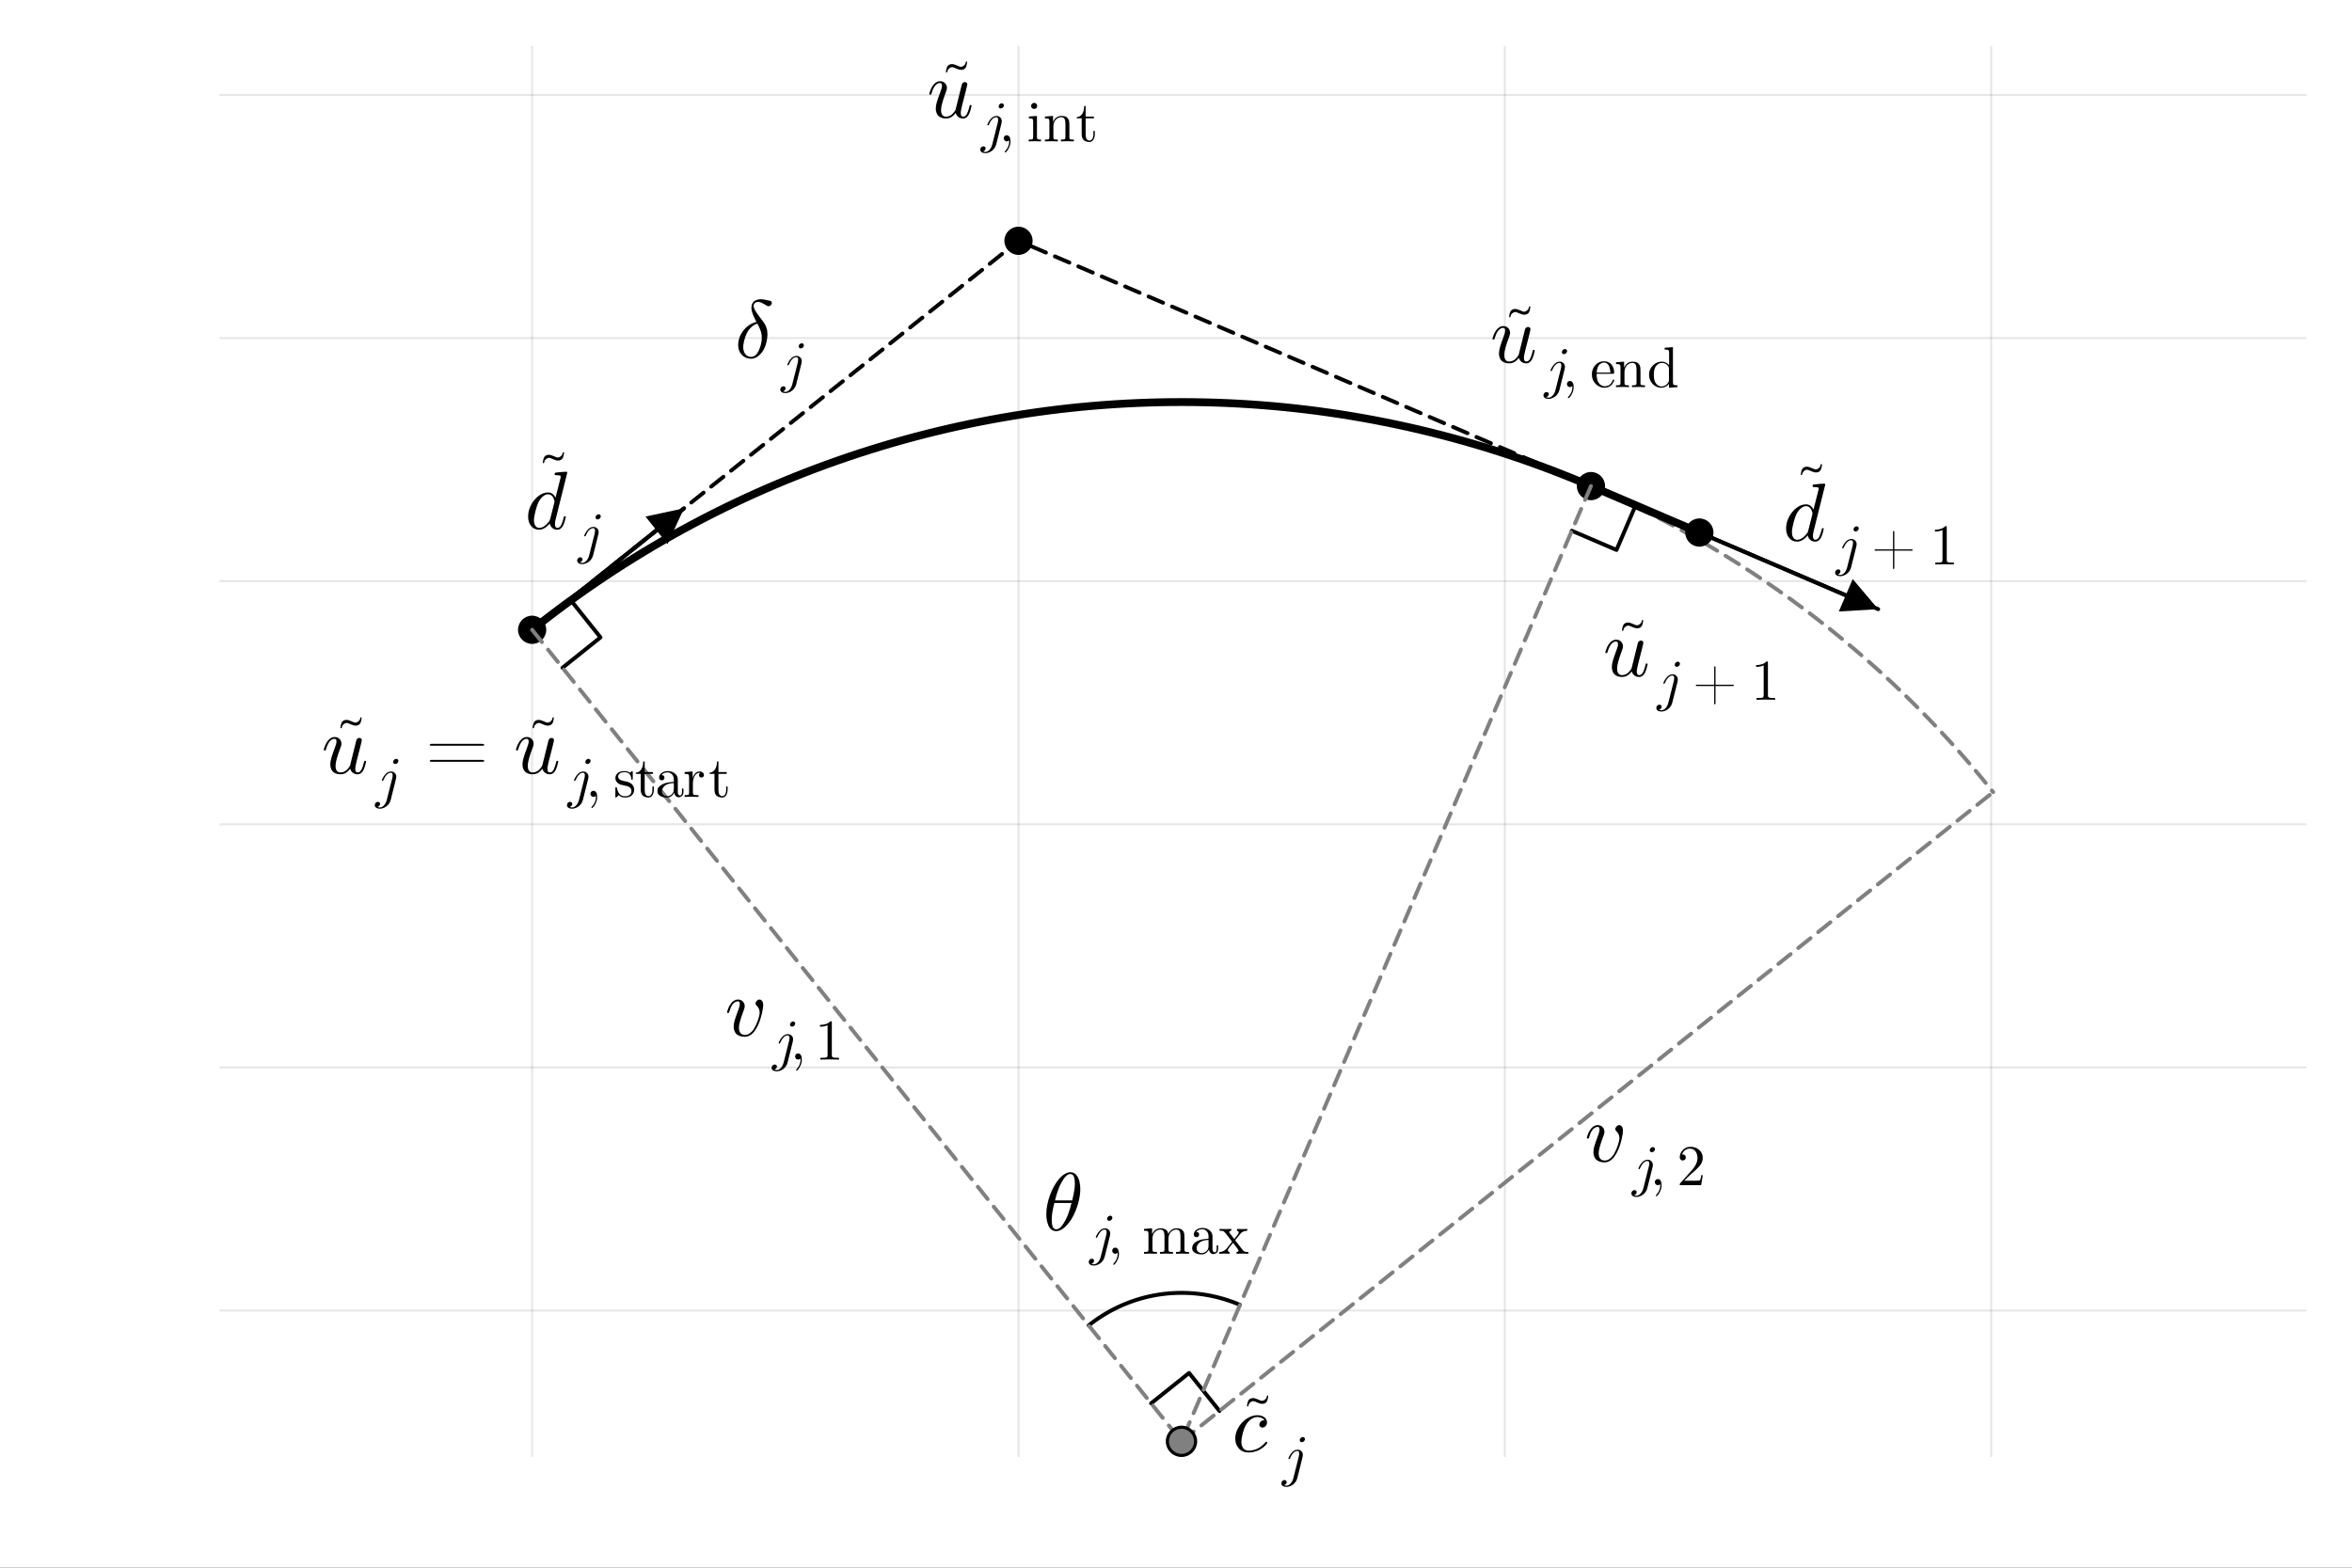 <?xml version="1.0" encoding="utf-8"?>
<svg xmlns="http://www.w3.org/2000/svg" xmlns:xlink="http://www.w3.org/1999/xlink" width="600" height="400" viewBox="0 0 2400 1600">
<rect x="0" y="0" width="2400" height="1600" fill="#333333" stroke="none"/>
<defs>
  <clipPath id="clip820">
    <rect x="0" y="0" width="2400" height="1600"/>
  </clipPath>
</defs>
<path clip-path="url(#clip820)" d="M0 1600 L2400 1600 L2400 0 L0 0  Z" fill="#ffffff" fill-rule="evenodd" fill-opacity="1"/>
<defs>
  <clipPath id="clip821">
    <rect x="480" y="0" width="1681" height="1600"/>
  </clipPath>
</defs>
<path clip-path="url(#clip820)" d="M224.098 1486.45 L2352.76 1486.45 L2352.76 47.244 L224.098 47.244  Z" fill="#ffffff" fill-rule="evenodd" fill-opacity="1"/>
<defs>
  <clipPath id="clip822">
    <rect x="224" y="47" width="2130" height="1440"/>
  </clipPath>
</defs>
<polyline clip-path="url(#clip822)" style="stroke:#000000; stroke-linecap:round; stroke-linejoin:round; stroke-width:2; stroke-opacity:0.1; fill:none" points="542.992,1486.45 542.992,47.244 "/>
<polyline clip-path="url(#clip822)" style="stroke:#000000; stroke-linecap:round; stroke-linejoin:round; stroke-width:2; stroke-opacity:0.1; fill:none" points="1039.27,1486.45 1039.27,47.244 "/>
<polyline clip-path="url(#clip822)" style="stroke:#000000; stroke-linecap:round; stroke-linejoin:round; stroke-width:2; stroke-opacity:0.1; fill:none" points="1535.55,1486.45 1535.55,47.244 "/>
<polyline clip-path="url(#clip822)" style="stroke:#000000; stroke-linecap:round; stroke-linejoin:round; stroke-width:2; stroke-opacity:0.1; fill:none" points="2031.82,1486.45 2031.82,47.244 "/>
<polyline clip-path="url(#clip822)" style="stroke:#000000; stroke-linecap:round; stroke-linejoin:round; stroke-width:2; stroke-opacity:0.1; fill:none" points="224.098,1337.56 2352.76,1337.56 "/>
<polyline clip-path="url(#clip822)" style="stroke:#000000; stroke-linecap:round; stroke-linejoin:round; stroke-width:2; stroke-opacity:0.1; fill:none" points="224.098,1089.43 2352.76,1089.43 "/>
<polyline clip-path="url(#clip822)" style="stroke:#000000; stroke-linecap:round; stroke-linejoin:round; stroke-width:2; stroke-opacity:0.1; fill:none" points="224.098,841.288 2352.76,841.288 "/>
<polyline clip-path="url(#clip822)" style="stroke:#000000; stroke-linecap:round; stroke-linejoin:round; stroke-width:2; stroke-opacity:0.1; fill:none" points="224.098,593.149 2352.76,593.149 "/>
<polyline clip-path="url(#clip822)" style="stroke:#000000; stroke-linecap:round; stroke-linejoin:round; stroke-width:2; stroke-opacity:0.1; fill:none" points="224.098,345.01 2352.76,345.01 "/>
<polyline clip-path="url(#clip822)" style="stroke:#000000; stroke-linecap:round; stroke-linejoin:round; stroke-width:2; stroke-opacity:0.1; fill:none" points="224.098,96.872 2352.76,96.872 "/>
<polyline clip-path="url(#clip822)" style="stroke:#808080; stroke-linecap:round; stroke-linejoin:round; stroke-width:4; stroke-opacity:1; fill:none" stroke-dasharray="16, 10" points="542.992,642.777 556.217,632.368 569.605,622.17 583.153,612.187 596.858,602.419 610.716,592.87 624.724,583.542 638.878,574.438 653.175,565.559 667.611,556.908 682.182,548.488 696.885,540.299 711.716,532.345 726.671,524.627 741.747,517.148 756.94,509.908 772.246,502.911 787.661,496.157 803.181,489.649 818.802,483.387 834.521,477.375 850.333,471.612 866.234,466.101 882.221,460.844 898.29,455.84 914.436,451.092 930.655,446.601 946.943,442.367 963.296,438.393 979.711,434.679 996.182,431.225 1012.71,428.033 1029.28,425.104 1045.9,422.438 1062.55,420.036 1079.25,417.899 1095.97,416.027 1112.72,414.42 1129.5,413.08 1146.29,412.006 1163.1,411.198 1179.92,410.657 1196.75,410.383 1213.58,410.376 1230.41,410.636 1247.23,411.163 1264.04,411.957 1280.84,413.018 1297.61,414.345 1314.37,415.938 1331.09,417.796 1347.79,419.92 1364.45,422.308 1381.07,424.96 1397.64,427.876 1414.17,431.054 1430.64,434.494 1447.06,438.195 1463.42,442.156 1479.71,446.376 1495.93,450.854 1512.08,455.589 1528.15,460.579 1544.14,465.824 1560.05,471.322 1575.87,477.071 1591.59,483.071 1607.22,489.32 1622.74,495.815 1638.16,502.556 1653.47,509.541 1668.67,516.768 1683.76,524.236 1698.72,531.941 1713.55,539.883 1728.26,548.059 1742.84,556.468 1757.29,565.107 1771.59,573.974 1785.75,583.067 1799.77,592.384 1813.63,601.921 1827.35,611.678 1840.9,621.65 1854.3,631.837 1867.53,642.235 1880.6,652.841 1893.49,663.654 1906.22,674.669 1918.76,685.886 1931.13,697.299 1943.32,708.908 1955.32,720.709 1967.13,732.698 1978.74,744.873 1990.17,757.231 2001.4,769.769 2012.42,782.483 2023.24,795.371 2033.86,808.429 "/>
<polyline clip-path="url(#clip822)" style="stroke:#000000; stroke-linecap:round; stroke-linejoin:round; stroke-width:8; stroke-opacity:1; fill:none" points="542.992,642.777 552.064,635.6 561.214,628.523 570.44,621.546 579.741,614.67 589.117,607.896 598.567,601.224 608.088,594.656 617.681,588.192 627.343,581.833 637.075,575.58 646.874,569.433 656.739,563.394 666.67,557.463 676.664,551.64 686.722,545.926 696.841,540.323 707.021,534.83 717.26,529.449 727.557,524.179 737.912,519.022 748.321,513.979 758.785,509.049 769.303,504.234 779.872,499.533 790.491,494.948 801.16,490.48 811.878,486.127 822.642,481.892 833.451,477.775 844.305,473.776 855.202,469.895 866.14,466.133 877.119,462.491 888.137,458.969 899.193,455.567 910.285,452.286 921.412,449.126 932.573,446.088 943.766,443.171 954.991,440.377 966.245,437.706 977.528,435.157 988.838,432.731 1000.17,430.429 1011.53,428.251 1022.92,426.196 1034.32,424.266 1045.75,422.461 1057.19,420.78 1068.65,419.224 1080.13,417.793 1091.63,416.487 1103.13,415.307 1114.65,414.253 1126.18,413.324 1137.72,412.52 1149.27,411.843 1160.82,411.292 1172.38,410.867 1183.95,410.567 1195.51,410.394 1207.08,410.347 1218.64,410.426 1230.21,410.632 1241.77,410.963 1253.33,411.421 1264.88,412.004 1276.43,412.714 1287.97,413.549 1299.49,414.51 1311.01,415.597 1322.51,416.809 1334,418.147 1345.48,419.609 1356.93,421.197 1368.37,422.91 1379.79,424.748 1391.19,426.709 1402.57,428.795 1413.93,431.005 1425.25,433.339 1436.56,435.796 1447.83,438.376 1459.08,441.079 1470.3,443.905 1481.48,446.852 1492.64,449.922 1503.75,453.113 1514.84,456.425 1525.88,459.857 1536.89,463.41 1547.86,467.083 1558.79,470.875 1569.67,474.786 1580.52,478.815 1591.31,482.963 1602.07,487.228 1612.77,491.61 1623.43,496.108 "/>
<polyline clip-path="url(#clip822)" style="stroke:#000000; stroke-linecap:round; stroke-linejoin:round; stroke-width:4; stroke-opacity:1; fill:none" points="1110.94,1352.71 1112.24,1351.69 1113.55,1350.68 1114.86,1349.68 1116.19,1348.7 1117.53,1347.73 1118.88,1346.78 1120.24,1345.84 1121.61,1344.92 1122.99,1344.01 1124.38,1343.11 1125.78,1342.24 1127.19,1341.37 1128.61,1340.53 1130.04,1339.69 1131.48,1338.88 1132.92,1338.08 1134.38,1337.29 1135.84,1336.52 1137.31,1335.77 1138.79,1335.04 1140.28,1334.31 1141.77,1333.61 1143.27,1332.92 1144.78,1332.25 1146.3,1331.6 1147.82,1330.96 1149.35,1330.34 1150.89,1329.73 1152.44,1329.14 1153.99,1328.57 1155.54,1328.02 1157.11,1327.48 1158.67,1326.96 1160.25,1326.46 1161.83,1325.97 1163.41,1325.5 1165,1325.05 1166.6,1324.62 1168.2,1324.2 1169.8,1323.8 1171.41,1323.42 1173.02,1323.05 1174.63,1322.71 1176.25,1322.38 1177.88,1322.07 1179.5,1321.77 1181.13,1321.5 1182.76,1321.24 1184.4,1321 1186.04,1320.78 1187.68,1320.57 1189.32,1320.39 1190.96,1320.22 1192.61,1320.07 1194.26,1319.94 1195.9,1319.82 1197.55,1319.72 1199.2,1319.65 1200.86,1319.58 1202.51,1319.54 1204.16,1319.52 1205.81,1319.51 1207.46,1319.52 1209.12,1319.55 1210.77,1319.6 1212.42,1319.66 1214.07,1319.75 1215.72,1319.85 1217.37,1319.97 1219.01,1320.1 1220.66,1320.26 1222.3,1320.43 1223.94,1320.62 1225.58,1320.83 1227.22,1321.06 1228.85,1321.3 1230.49,1321.57 1232.11,1321.85 1233.74,1322.15 1235.36,1322.46 1236.98,1322.79 1238.59,1323.15 1240.21,1323.51 1241.81,1323.9 1243.41,1324.3 1245.01,1324.73 1246.61,1325.16 1248.19,1325.62 1249.78,1326.09 1251.36,1326.58 1252.93,1327.09 1254.49,1327.62 1256.06,1328.16 1257.61,1328.72 1259.16,1329.29 1260.7,1329.88 1262.24,1330.49 1263.77,1331.12 1265.29,1331.76 "/>
<polyline clip-path="url(#clip822)" style="stroke:#000000; stroke-linecap:round; stroke-linejoin:round; stroke-width:4; stroke-opacity:1; fill:none" points="581.745,611.775 612.747,650.527 573.995,681.529 "/>
<polyline clip-path="url(#clip822)" style="stroke:#000000; stroke-linecap:round; stroke-linejoin:round; stroke-width:4; stroke-opacity:1; fill:none" points="1669.04,515.658 1649.49,561.273 1603.88,541.723 "/>
<polyline clip-path="url(#clip822)" style="stroke:#000000; stroke-linecap:round; stroke-linejoin:round; stroke-width:4; stroke-opacity:1; fill:none" points="1174.6,1432.28 1213.35,1401.28 1244.35,1440.04 "/>
<polyline clip-path="url(#clip822)" style="stroke:#000000; stroke-linecap:round; stroke-linejoin:round; stroke-width:4; stroke-opacity:1; fill:none" stroke-dasharray="16, 10" points="542.992,642.777 1039.27,245.755 1623.43,496.108 1734.06,543.521 "/>
<circle clip-path="url(#clip822)" cx="542.992" cy="642.777" r="14.4" fill="#000000" fill-rule="evenodd" fill-opacity="1" stroke="none"/>
<circle clip-path="url(#clip822)" cx="1039.27" cy="245.755" r="14.4" fill="#000000" fill-rule="evenodd" fill-opacity="1" stroke="none"/>
<circle clip-path="url(#clip822)" cx="1623.43" cy="496.108" r="14.4" fill="#000000" fill-rule="evenodd" fill-opacity="1" stroke="none"/>
<circle clip-path="url(#clip822)" cx="1734.06" cy="543.521" r="14.4" fill="#000000" fill-rule="evenodd" fill-opacity="1" stroke="none"/>
<polyline clip-path="url(#clip822)" style="stroke:#000000; stroke-linecap:round; stroke-linejoin:round; stroke-width:8; stroke-opacity:1; fill:none" points="1734.06,543.521 1623.43,496.108 "/>
<polyline clip-path="url(#clip822)" style="stroke:#000000; stroke-linecap:round; stroke-linejoin:round; stroke-width:4; stroke-opacity:1; fill:none" points="542.992,642.777 698.003,518.768 "/>
<path clip-path="url(#clip822)" d="M669.892 541.257 L658.648 527.201 L698.003 518.768 L681.137 555.313  Z" fill="#000000" fill-rule="evenodd" fill-opacity="1"/>
<polyline clip-path="url(#clip822)" style="stroke:#000000; stroke-linecap:round; stroke-linejoin:round; stroke-width:4; stroke-opacity:1; fill:none" points="669.892,541.257 542.992,642.777 "/>
<polyline clip-path="url(#clip822)" style="stroke:#000000; stroke-linecap:round; stroke-linejoin:round; stroke-width:4; stroke-opacity:1; fill:none" points="1734.06,543.521 1916.52,621.719 "/>
<path clip-path="url(#clip822)" d="M1883.43 607.537 L1890.52 590.993 L1916.52 621.719 L1876.34 624.082  Z" fill="#000000" fill-rule="evenodd" fill-opacity="1"/>
<polyline clip-path="url(#clip822)" style="stroke:#000000; stroke-linecap:round; stroke-linejoin:round; stroke-width:4; stroke-opacity:1; fill:none" points="1883.43,607.537 1734.06,543.521 "/>
<polyline clip-path="url(#clip822)" style="stroke:#808080; stroke-linecap:round; stroke-linejoin:round; stroke-width:4; stroke-opacity:1; fill:none" stroke-dasharray="16, 10" points="542.992,642.777 1205.6,1471.04 1623.43,496.108 "/>
<polyline clip-path="url(#clip822)" style="stroke:#808080; stroke-linecap:round; stroke-linejoin:round; stroke-width:4; stroke-opacity:1; fill:none" stroke-dasharray="16, 10" points="1205.6,1471.04 2033.86,808.429 "/>
<circle clip-path="url(#clip822)" cx="1205.6" cy="1471.04" r="14.4" fill="#808080" fill-rule="evenodd" fill-opacity="1" stroke="#000000" stroke-opacity="1" stroke-width="3.2"/>
<path clip-path="url(#clip820)" d="M369.084 732.744 Q369.084 732.802 369.026 732.859 Q368.653 735.901 367.936 737.593 Q367.219 739.258 365.612 740.032 Q364.436 740.606 362.972 740.606 Q360.763 740.606 357.578 739.143 Q357.463 739.085 356.832 738.798 Q356.201 738.512 355.971 738.425 Q355.742 738.339 355.254 738.167 Q354.766 737.966 354.393 737.909 Q354.02 737.852 353.647 737.852 Q352.844 737.852 352.155 738.196 Q350.749 738.885 349.888 739.917 Q348.999 740.922 348.769 742.729 Q348.712 742.959 348.511 743.131 Q348.31 743.303 348.052 743.303 Q347.794 743.303 347.564 743.102 Q347.335 742.902 347.335 742.615 Q347.335 742.557 347.392 742.5 Q347.765 739.458 348.483 737.794 Q349.2 736.101 350.807 735.327 Q352.069 734.724 353.446 734.724 Q355.598 734.724 358.869 736.216 Q358.984 736.274 359.615 736.56 Q360.246 736.847 360.476 736.933 Q360.706 737.02 361.193 737.22 Q361.681 737.393 362.054 737.45 Q362.427 737.507 362.8 737.507 Q363.517 737.507 364.263 737.134 Q365.669 736.446 366.559 735.441 Q367.448 734.437 367.678 732.63 Q367.735 732.4 367.936 732.228 Q368.137 732.027 368.395 732.027 Q368.653 732.027 368.883 732.257 Q369.084 732.457 369.084 732.744 Z" fill="#000000" fill-rule="nonzero" fill-opacity="1" /><path clip-path="url(#clip820)" d="M373.557 777.299 Q372.491 782.587 371.057 785.62 Q368.72 790.252 364.826 790.252 Q362.121 790.252 360.072 788.735 Q358.063 787.177 357.366 784.595 Q356.588 785.62 355.891 786.317 Q355.235 787.013 353.964 788.079 Q352.694 789.104 350.972 789.678 Q349.291 790.252 347.365 790.252 Q345.889 790.252 344.537 789.965 Q343.184 789.719 341.749 789.022 Q340.356 788.284 339.331 787.177 Q338.347 786.071 337.691 784.267 Q337.036 782.464 337.036 780.168 Q337.036 777.299 338.142 773.405 Q339.29 769.511 341.913 762.543 Q343.348 758.854 343.348 756.804 Q343.348 755.862 343.143 755.247 Q342.938 754.632 342.528 754.427 Q342.159 754.181 341.913 754.14 Q341.667 754.058 341.258 754.058 Q338.716 754.058 336.503 756.64 Q334.289 759.223 332.773 764.469 Q332.445 765.494 332.24 765.74 Q332.035 765.986 331.42 765.986 Q330.395 765.945 330.395 765.125 Q330.395 764.797 330.764 763.527 Q331.133 762.215 331.994 760.288 Q332.896 758.321 334.125 756.558 Q335.355 754.755 337.282 753.484 Q339.249 752.214 341.503 752.214 Q344.578 752.214 346.463 754.222 Q348.39 756.19 348.39 759.1 Q348.39 760.903 346.955 764.387 Q342.405 776.479 342.405 781.521 Q342.405 788.366 347.611 788.366 Q349.332 788.366 350.931 787.669 Q352.571 786.972 353.636 785.989 Q354.702 785.005 355.522 783.939 Q356.383 782.874 356.751 782.177 Q357.161 781.48 357.202 781.316 L363.474 756.067 Q363.72 755.083 364.171 754.427 Q364.662 753.73 365.236 753.484 Q365.81 753.238 366.138 753.197 Q366.466 753.115 366.753 753.115 Q367.778 753.115 368.474 753.73 Q369.212 754.345 369.212 755.411 Q369.212 755.616 368.966 756.599 Q368.761 757.542 368.433 758.936 Q368.106 760.288 367.942 761.026 Q366.63 766.191 366.507 766.724 L364.171 775.782 Q364.048 776.315 363.638 778.037 Q363.269 779.758 363.064 780.66 Q362.859 781.521 362.654 782.71 Q362.49 783.857 362.49 784.513 Q362.49 786.563 363.105 787.464 Q363.72 788.366 365.072 788.366 Q366.343 788.366 367.327 787.505 Q368.351 786.604 369.13 784.882 Q369.909 783.119 370.36 781.685 Q370.811 780.25 371.385 777.996 Q371.59 777.012 371.754 776.766 Q371.959 776.479 372.532 776.479 Q373.557 776.479 373.557 777.299 Z" fill="#000000" fill-rule="nonzero" fill-opacity="1" /><path clip-path="url(#clip820)" d="M406.537 776.607 Q406.537 777.783 405.533 778.759 Q404.529 779.734 403.352 779.734 Q402.377 779.734 401.774 779.132 Q401.2 778.529 401.2 777.611 Q401.2 776.349 402.205 775.43 Q403.209 774.484 404.299 774.484 Q405.303 774.484 405.906 775.115 Q406.537 775.717 406.537 776.607 M404.357 792.761 Q404.357 793.765 404.07 794.941 L398.675 816.461 Q398.159 818.555 396.925 820.277 Q395.691 822.027 394.113 823.117 Q392.564 824.208 390.871 824.782 Q389.207 825.384 387.629 825.384 Q385.419 825.384 383.927 824.409 Q382.435 823.433 382.435 821.74 Q382.435 820.248 383.411 819.301 Q384.415 818.383 385.62 818.383 Q386.711 818.383 387.284 819.014 Q387.858 819.646 387.858 820.449 Q387.858 821.425 387.141 822.343 Q386.452 823.261 385.219 823.548 Q386.338 824.093 387.514 824.093 Q389.924 824.093 391.875 821.884 Q393.855 819.703 394.716 816.26 L400.254 794.339 Q400.655 792.589 400.655 791.355 Q400.655 790.207 400.34 789.576 Q400.024 788.945 399.651 788.801 Q399.307 788.658 398.79 788.658 Q396.523 788.658 394.572 790.752 Q392.621 792.818 391.388 795.831 Q391.043 796.663 390.871 796.835 Q390.728 797.007 390.326 797.007 Q389.609 796.979 389.609 796.405 Q389.609 796.233 389.896 795.544 Q390.182 794.855 390.699 793.851 Q391.215 792.818 392.047 791.699 Q392.88 790.58 393.855 789.605 Q394.859 788.629 396.208 787.998 Q397.556 787.367 398.962 787.367 Q401.229 787.367 402.778 788.859 Q404.357 790.322 404.357 792.761 Z" fill="#000000" fill-rule="nonzero" fill-opacity="1" /><path clip-path="url(#clip820)" d="M438.552 776.561 Q438.634 775.536 440.232 775.536 L491.674 775.536 Q494.092 775.536 494.133 776.479 Q494.133 777.504 491.838 777.463 L440.806 777.463 Q438.552 777.504 438.552 776.561 M438.552 760.166 Q438.552 759.141 440.314 759.182 L491.592 759.182 Q494.092 759.182 494.133 760.166 Q494.133 761.108 492.002 761.108 L440.232 761.108 Q438.552 761.108 438.552 760.166 Z" fill="#000000" fill-rule="nonzero" fill-opacity="1" /><path clip-path="url(#clip820)" d="M565.2 732.744 Q565.2 732.802 565.143 732.859 Q564.77 735.901 564.052 737.593 Q563.335 739.258 561.728 740.032 Q560.552 740.606 559.088 740.606 Q556.879 740.606 553.694 739.143 Q553.579 739.085 552.948 738.798 Q552.317 738.512 552.087 738.425 Q551.858 738.339 551.37 738.167 Q550.882 737.966 550.509 737.909 Q550.136 737.852 549.763 737.852 Q548.96 737.852 548.271 738.196 Q546.865 738.885 546.005 739.917 Q545.115 740.922 544.886 742.729 Q544.828 742.959 544.627 743.131 Q544.427 743.303 544.168 743.303 Q543.91 743.303 543.681 743.102 Q543.451 742.902 543.451 742.615 Q543.451 742.557 543.508 742.5 Q543.881 739.458 544.599 737.794 Q545.316 736.101 546.923 735.327 Q548.185 734.724 549.562 734.724 Q551.714 734.724 554.985 736.216 Q555.1 736.274 555.731 736.56 Q556.363 736.847 556.592 736.933 Q556.822 737.02 557.309 737.22 Q557.797 737.393 558.17 737.45 Q558.543 737.507 558.916 737.507 Q559.634 737.507 560.38 737.134 Q561.786 736.446 562.675 735.441 Q563.564 734.437 563.794 732.63 Q563.851 732.4 564.052 732.228 Q564.253 732.027 564.511 732.027 Q564.77 732.027 564.999 732.257 Q565.2 732.457 565.2 732.744 Z" fill="#000000" fill-rule="nonzero" fill-opacity="1" /><path clip-path="url(#clip820)" d="M569.673 777.299 Q568.608 782.587 567.173 785.62 Q564.837 790.252 560.943 790.252 Q558.237 790.252 556.188 788.735 Q554.179 787.177 553.482 784.595 Q552.704 785.62 552.007 786.317 Q551.351 787.013 550.08 788.079 Q548.81 789.104 547.088 789.678 Q545.408 790.252 543.481 790.252 Q542.005 790.252 540.653 789.965 Q539.3 789.719 537.866 789.022 Q536.472 788.284 535.447 787.177 Q534.463 786.071 533.808 784.267 Q533.152 782.464 533.152 780.168 Q533.152 777.299 534.259 773.405 Q535.406 769.511 538.03 762.543 Q539.464 758.854 539.464 756.804 Q539.464 755.862 539.259 755.247 Q539.054 754.632 538.644 754.427 Q538.275 754.181 538.03 754.14 Q537.784 754.058 537.374 754.058 Q534.832 754.058 532.619 756.64 Q530.406 759.223 528.889 764.469 Q528.561 765.494 528.356 765.74 Q528.151 765.986 527.536 765.986 Q526.512 765.945 526.512 765.125 Q526.512 764.797 526.88 763.527 Q527.249 762.215 528.11 760.288 Q529.012 758.321 530.242 756.558 Q531.471 754.755 533.398 753.484 Q535.365 752.214 537.62 752.214 Q540.694 752.214 542.579 754.222 Q544.506 756.19 544.506 759.1 Q544.506 760.903 543.071 764.387 Q538.521 776.479 538.521 781.521 Q538.521 788.366 543.727 788.366 Q545.449 788.366 547.047 787.669 Q548.687 786.972 549.752 785.989 Q550.818 785.005 551.638 783.939 Q552.499 782.874 552.868 782.177 Q553.278 781.48 553.319 781.316 L559.59 756.067 Q559.836 755.083 560.287 754.427 Q560.779 753.73 561.352 753.484 Q561.926 753.238 562.254 753.197 Q562.582 753.115 562.869 753.115 Q563.894 753.115 564.591 753.73 Q565.328 754.345 565.328 755.411 Q565.328 755.616 565.082 756.599 Q564.878 757.542 564.55 758.936 Q564.222 760.288 564.058 761.026 Q562.746 766.191 562.623 766.724 L560.287 775.782 Q560.164 776.315 559.754 778.037 Q559.385 779.758 559.18 780.66 Q558.975 781.521 558.77 782.71 Q558.606 783.857 558.606 784.513 Q558.606 786.563 559.221 787.464 Q559.836 788.366 561.188 788.366 Q562.459 788.366 563.443 787.505 Q564.468 786.604 565.246 784.882 Q566.025 783.119 566.476 781.685 Q566.927 780.25 567.501 777.996 Q567.706 777.012 567.87 776.766 Q568.075 776.479 568.649 776.479 Q569.673 776.479 569.673 777.299 Z" fill="#000000" fill-rule="nonzero" fill-opacity="1" /><path clip-path="url(#clip820)" d="M602.653 776.607 Q602.653 777.783 601.649 778.759 Q600.645 779.734 599.468 779.734 Q598.493 779.734 597.89 779.132 Q597.317 778.529 597.317 777.611 Q597.317 776.349 598.321 775.43 Q599.325 774.484 600.415 774.484 Q601.42 774.484 602.022 775.115 Q602.653 775.717 602.653 776.607 M600.473 792.761 Q600.473 793.765 600.186 794.941 L594.792 816.461 Q594.275 818.555 593.041 820.277 Q591.808 822.027 590.229 823.117 Q588.68 824.208 586.987 824.782 Q585.323 825.384 583.745 825.384 Q581.536 825.384 580.044 824.409 Q578.552 823.433 578.552 821.74 Q578.552 820.248 579.527 819.301 Q580.531 818.383 581.736 818.383 Q582.827 818.383 583.401 819.014 Q583.975 819.646 583.975 820.449 Q583.975 821.425 583.257 822.343 Q582.569 823.261 581.335 823.548 Q582.454 824.093 583.63 824.093 Q586.04 824.093 587.991 821.884 Q589.971 819.703 590.832 816.26 L596.37 794.339 Q596.771 792.589 596.771 791.355 Q596.771 790.207 596.456 789.576 Q596.14 788.945 595.767 788.801 Q595.423 788.658 594.906 788.658 Q592.64 788.658 590.689 790.752 Q588.737 792.818 587.504 795.831 Q587.159 796.663 586.987 796.835 Q586.844 797.007 586.442 797.007 Q585.725 796.979 585.725 796.405 Q585.725 796.233 586.012 795.544 Q586.299 794.855 586.815 793.851 Q587.332 792.818 588.164 791.699 Q588.996 790.58 589.971 789.605 Q590.975 788.629 592.324 787.998 Q593.673 787.367 595.078 787.367 Q597.345 787.367 598.895 788.859 Q600.473 790.322 600.473 792.761 Z" fill="#000000" fill-rule="nonzero" fill-opacity="1" /><path clip-path="url(#clip820)" d="M603.339 812.386 Q602.507 811.44 602.507 810.206 Q602.507 808.972 603.311 808.054 Q604.143 807.107 605.635 807.107 Q607.385 807.107 608.389 808.8 Q609.394 810.464 609.394 813.276 Q609.394 816.317 608.16 819.129 Q606.926 821.97 605.721 823.318 Q604.516 824.667 604.028 824.667 Q603.454 824.667 603.454 824.036 Q603.454 823.806 603.856 823.376 Q608.074 818.842 608.102 813.276 Q608.102 812.386 607.988 812.386 L607.844 812.501 Q606.84 813.333 605.635 813.333 Q604.171 813.333 603.339 812.386 Z" fill="#000000" fill-rule="nonzero" fill-opacity="1" /><path clip-path="url(#clip820)" d="M627.936 812.559 L627.936 804.812 Q627.936 804.152 627.965 803.922 Q627.993 803.693 628.166 803.52 Q628.338 803.348 628.682 803.348 Q629.084 803.348 629.227 803.52 Q629.399 803.693 629.514 804.353 Q630.404 808.398 632.297 810.55 Q634.22 812.673 637.692 812.673 Q640.991 812.673 642.655 811.21 Q644.319 809.747 644.319 807.337 Q644.319 803.033 638.208 801.942 Q634.679 801.225 633.215 800.766 Q631.752 800.278 630.461 799.217 Q627.936 797.151 627.936 794.224 Q627.936 791.297 630.145 789.145 Q632.383 786.994 637.319 786.994 Q640.618 786.994 642.856 788.658 Q643.516 788.141 643.86 787.711 Q644.635 786.994 645.037 786.994 Q645.496 786.994 645.582 787.309 Q645.668 787.596 645.668 788.428 L645.668 794.339 Q645.668 794.999 645.639 795.228 Q645.611 795.458 645.438 795.63 Q645.266 795.773 644.893 795.773 Q644.233 795.773 644.205 795.228 Q643.746 788.113 637.319 788.113 Q633.847 788.113 632.297 789.461 Q630.748 790.781 630.748 792.589 Q630.748 793.593 631.207 794.368 Q631.695 795.114 632.297 795.573 Q632.929 796.003 634.076 796.433 Q635.224 796.835 635.913 796.979 Q636.63 797.122 637.978 797.409 Q642.684 798.298 644.664 800.221 Q647.131 802.688 647.131 805.816 Q647.131 809.288 644.779 811.64 Q642.426 813.993 637.692 813.993 Q633.875 813.993 631.207 811.44 Q630.863 811.784 630.604 812.099 Q630.346 812.386 630.231 812.501 Q630.145 812.616 630.117 812.702 Q630.088 812.759 630.031 812.817 Q628.854 813.993 628.567 813.993 Q628.108 813.993 628.022 813.678 Q627.936 813.391 627.936 812.559 Z" fill="#000000" fill-rule="nonzero" fill-opacity="1" /><path clip-path="url(#clip820)" d="M648.817 789.834 L648.817 788.543 Q651.514 788.428 653.293 786.534 Q655.1 784.612 655.703 782.259 Q656.334 779.906 656.391 777.181 L657.855 777.181 L657.855 787.998 L666.262 787.998 L666.262 789.834 L657.855 789.834 L657.855 806.16 Q657.855 812.501 661.814 812.501 Q663.507 812.501 664.626 810.78 Q665.745 809.029 665.745 805.931 L665.745 802.688 L667.209 802.688 L667.209 806.045 Q667.209 809.23 665.745 811.612 Q664.282 813.993 661.384 813.993 Q660.322 813.993 659.261 813.706 Q658.228 813.448 656.851 812.759 Q655.502 812.042 654.641 810.321 Q653.809 808.57 653.809 806.045 L653.809 789.834 L648.817 789.834 Z" fill="#000000" fill-rule="nonzero" fill-opacity="1" /><path clip-path="url(#clip820)" d="M670.888 807.738 Q670.888 802.746 676.77 800.106 Q680.299 798.413 687.587 797.983 L687.587 795.831 Q687.587 792.187 685.664 790.264 Q683.771 788.313 681.361 788.313 Q677.057 788.313 674.991 791.01 Q676.741 791.068 677.372 791.957 Q678.004 792.818 678.004 793.708 Q678.004 794.884 677.258 795.659 Q676.54 796.405 675.306 796.405 Q674.13 796.405 673.355 795.687 Q672.581 794.941 672.581 793.65 Q672.581 790.781 675.163 788.887 Q677.774 786.994 681.475 786.994 Q686.296 786.994 689.509 790.236 Q690.513 791.24 691.001 792.531 Q691.518 793.822 691.575 794.683 Q691.632 795.515 691.632 797.179 L691.632 808.915 Q691.632 809.259 691.747 809.833 Q691.862 810.407 692.378 811.153 Q692.924 811.87 693.813 811.87 Q695.936 811.87 695.908 808.111 L695.908 804.812 L697.4 804.812 L697.4 808.111 Q697.4 811.239 695.736 812.472 Q694.1 813.678 692.579 813.678 Q690.628 813.678 689.394 812.243 Q688.161 810.808 687.989 808.857 Q687.099 811.095 685.062 812.559 Q683.053 813.993 680.299 813.993 Q678.176 813.993 676.167 813.448 Q674.187 812.932 672.523 811.468 Q670.888 809.976 670.888 807.738 M675.421 807.681 Q675.421 809.861 676.971 811.267 Q678.52 812.673 680.701 812.673 Q683.168 812.673 685.378 810.78 Q687.587 808.857 687.587 805.099 L687.587 799.217 Q681.074 799.446 678.233 802.057 Q675.421 804.639 675.421 807.681 Z" fill="#000000" fill-rule="nonzero" fill-opacity="1" /><path clip-path="url(#clip820)" d="M698.576 813.333 L698.576 811.526 Q701.703 811.526 702.421 811.153 Q703.167 810.751 703.167 808.857 L703.167 793.105 Q703.167 790.924 702.392 790.379 Q701.646 789.834 698.576 789.834 L698.576 787.998 L706.753 787.367 L706.753 793.822 Q707.585 791.297 709.336 789.346 Q711.114 787.367 713.984 787.367 Q715.877 787.367 717.082 788.428 Q718.316 789.49 718.316 790.953 Q718.316 792.244 717.513 792.904 Q716.738 793.535 715.791 793.535 Q714.73 793.535 713.984 792.876 Q713.266 792.187 713.266 791.01 Q713.266 790.293 713.582 789.748 Q713.926 789.174 714.185 788.973 Q714.443 788.772 714.615 788.715 Q714.5 788.658 713.984 788.658 Q710.741 788.658 708.876 791.9 Q707.04 795.114 707.04 799.704 L707.04 808.742 Q707.04 810.435 707.729 810.98 Q708.446 811.526 711.516 811.526 L712.75 811.526 L712.75 813.333 Q710.397 813.161 705.29 813.161 Q704.573 813.161 703.454 813.19 Q702.335 813.218 700.871 813.276 Q699.408 813.333 698.576 813.333 Z" fill="#000000" fill-rule="nonzero" fill-opacity="1" /><path clip-path="url(#clip820)" d="M724.066 789.834 L724.066 788.543 Q726.763 788.428 728.542 786.534 Q730.35 784.612 730.952 782.259 Q731.584 779.906 731.641 777.181 L733.104 777.181 L733.104 787.998 L741.511 787.998 L741.511 789.834 L733.104 789.834 L733.104 806.16 Q733.104 812.501 737.064 812.501 Q738.757 812.501 739.876 810.78 Q740.995 809.029 740.995 805.931 L740.995 802.688 L742.458 802.688 L742.458 806.045 Q742.458 809.23 740.995 811.612 Q739.531 813.993 736.634 813.993 Q735.572 813.993 734.51 813.706 Q733.477 813.448 732.1 812.759 Q730.752 812.042 729.891 810.321 Q729.059 808.57 729.059 806.045 L729.059 789.834 L724.066 789.834 Z" fill="#000000" fill-rule="nonzero" fill-opacity="1" /><path clip-path="url(#clip820)" d="M986.934 63.428 Q986.934 63.486 986.877 63.543 Q986.504 66.584 985.786 68.277 Q985.069 69.941 983.462 70.716 Q982.286 71.29 980.823 71.29 Q978.613 71.29 975.428 69.826 Q975.314 69.769 974.682 69.482 Q974.051 69.195 973.822 69.109 Q973.592 69.023 973.104 68.851 Q972.616 68.65 972.243 68.593 Q971.87 68.535 971.497 68.535 Q970.694 68.535 970.005 68.88 Q968.6 69.568 967.739 70.601 Q966.849 71.606 966.62 73.413 Q966.562 73.643 966.361 73.815 Q966.161 73.987 965.902 73.987 Q965.644 73.987 965.415 73.786 Q965.185 73.585 965.185 73.298 Q965.185 73.241 965.242 73.184 Q965.615 70.142 966.333 68.478 Q967.05 66.785 968.657 66.01 Q969.919 65.408 971.297 65.408 Q973.449 65.408 976.719 66.9 Q976.834 66.957 977.465 67.244 Q978.097 67.531 978.326 67.617 Q978.556 67.703 979.044 67.904 Q979.531 68.076 979.904 68.134 Q980.277 68.191 980.65 68.191 Q981.368 68.191 982.114 67.818 Q983.52 67.129 984.409 66.125 Q985.299 65.121 985.528 63.313 Q985.585 63.084 985.786 62.912 Q985.987 62.711 986.245 62.711 Q986.504 62.711 986.733 62.94 Q986.934 63.141 986.934 63.428 Z" fill="#000000" fill-rule="nonzero" fill-opacity="1" /><path clip-path="url(#clip820)" d="M991.407 107.983 Q990.342 113.27 988.907 116.304 Q986.571 120.935 982.677 120.935 Q979.971 120.935 977.922 119.419 Q975.913 117.861 975.217 115.279 Q974.438 116.304 973.741 117 Q973.085 117.697 971.814 118.763 Q970.544 119.788 968.822 120.362 Q967.142 120.935 965.215 120.935 Q963.74 120.935 962.387 120.648 Q961.034 120.403 959.6 119.706 Q958.206 118.968 957.181 117.861 Q956.198 116.754 955.542 114.951 Q954.886 113.147 954.886 110.852 Q954.886 107.983 955.993 104.089 Q957.14 100.195 959.764 93.227 Q961.198 89.538 961.198 87.488 Q961.198 86.545 960.993 85.93 Q960.788 85.316 960.378 85.111 Q960.01 84.865 959.764 84.824 Q959.518 84.742 959.108 84.742 Q956.566 84.742 954.353 87.324 Q952.14 89.906 950.623 95.153 Q950.295 96.178 950.09 96.424 Q949.885 96.67 949.27 96.67 Q948.246 96.629 948.246 95.809 Q948.246 95.481 948.615 94.21 Q948.983 92.899 949.844 90.972 Q950.746 89.005 951.976 87.242 Q953.205 85.439 955.132 84.168 Q957.099 82.897 959.354 82.897 Q962.428 82.897 964.313 84.906 Q966.24 86.873 966.24 89.784 Q966.24 91.587 964.805 95.071 Q960.255 107.163 960.255 112.205 Q960.255 119.05 965.461 119.05 Q967.183 119.05 968.781 118.353 Q970.421 117.656 971.487 116.672 Q972.552 115.689 973.372 114.623 Q974.233 113.557 974.602 112.86 Q975.012 112.164 975.053 112 L981.324 86.75 Q981.57 85.767 982.021 85.111 Q982.513 84.414 983.087 84.168 Q983.66 83.922 983.988 83.881 Q984.316 83.799 984.603 83.799 Q985.628 83.799 986.325 84.414 Q987.062 85.029 987.062 86.094 Q987.062 86.299 986.817 87.283 Q986.612 88.226 986.284 89.62 Q985.956 90.972 985.792 91.71 Q984.48 96.875 984.357 97.407 L982.021 106.466 Q981.898 106.999 981.488 108.721 Q981.119 110.442 980.914 111.344 Q980.709 112.205 980.504 113.393 Q980.34 114.541 980.34 115.197 Q980.34 117.246 980.955 118.148 Q981.57 119.05 982.923 119.05 Q984.193 119.05 985.177 118.189 Q986.202 117.287 986.981 115.566 Q987.759 113.803 988.21 112.369 Q988.661 110.934 989.235 108.68 Q989.44 107.696 989.604 107.45 Q989.809 107.163 990.383 107.163 Q991.407 107.163 991.407 107.983 Z" fill="#000000" fill-rule="nonzero" fill-opacity="1" /><path clip-path="url(#clip820)" d="M1024.39 107.56 Q1024.39 108.736 1023.38 109.712 Q1022.38 110.687 1021.2 110.687 Q1020.23 110.687 1019.62 110.085 Q1019.05 109.482 1019.05 108.564 Q1019.05 107.301 1020.05 106.383 Q1021.06 105.436 1022.15 105.436 Q1023.15 105.436 1023.76 106.068 Q1024.39 106.67 1024.39 107.56 M1022.21 123.714 Q1022.21 124.718 1021.92 125.894 L1016.53 147.414 Q1016.01 149.508 1014.78 151.23 Q1013.54 152.98 1011.96 154.07 Q1010.41 155.161 1008.72 155.734 Q1007.06 156.337 1005.48 156.337 Q1003.27 156.337 1001.78 155.361 Q1000.29 154.386 1000.29 152.693 Q1000.29 151.201 1001.26 150.254 Q1002.27 149.336 1003.47 149.336 Q1004.56 149.336 1005.13 149.967 Q1005.71 150.598 1005.71 151.402 Q1005.71 152.377 1004.99 153.295 Q1004.3 154.214 1003.07 154.501 Q1004.19 155.046 1005.36 155.046 Q1007.77 155.046 1009.73 152.836 Q1011.71 150.656 1012.57 147.213 L1018.1 125.292 Q1018.51 123.541 1018.51 122.308 Q1018.51 121.16 1018.19 120.529 Q1017.87 119.897 1017.5 119.754 Q1017.16 119.611 1016.64 119.611 Q1014.37 119.611 1012.42 121.705 Q1010.47 123.771 1009.24 126.784 Q1008.89 127.616 1008.72 127.788 Q1008.58 127.96 1008.18 127.96 Q1007.46 127.931 1007.46 127.357 Q1007.46 127.185 1007.75 126.497 Q1008.03 125.808 1008.55 124.804 Q1009.07 123.771 1009.9 122.652 Q1010.73 121.533 1011.71 120.557 Q1012.71 119.582 1014.06 118.951 Q1015.41 118.319 1016.81 118.319 Q1019.08 118.319 1020.63 119.811 Q1022.21 121.275 1022.21 123.714 Z" fill="#000000" fill-rule="nonzero" fill-opacity="1" /><path clip-path="url(#clip820)" d="M1025.07 143.339 Q1024.24 142.392 1024.24 141.159 Q1024.24 139.925 1025.04 139.007 Q1025.88 138.06 1027.37 138.06 Q1029.12 138.06 1030.12 139.753 Q1031.13 141.417 1031.13 144.229 Q1031.13 147.27 1029.89 150.082 Q1028.66 152.922 1027.45 154.271 Q1026.25 155.62 1025.76 155.62 Q1025.19 155.62 1025.19 154.988 Q1025.19 154.759 1025.59 154.328 Q1029.81 149.795 1029.84 144.229 Q1029.84 143.339 1029.72 143.339 L1029.58 143.454 Q1028.57 144.286 1027.37 144.286 Q1025.91 144.286 1025.07 143.339 Z" fill="#000000" fill-rule="nonzero" fill-opacity="1" /><path clip-path="url(#clip820)" d="M1049.67 144.286 L1049.67 142.478 Q1052.8 142.478 1053.51 142.105 Q1054.23 141.704 1054.23 139.81 L1054.23 124 Q1054.23 121.82 1053.49 121.303 Q1052.77 120.787 1049.9 120.787 L1049.9 118.951 L1058.11 118.319 L1058.11 139.867 Q1058.11 141.618 1058.74 142.048 Q1059.37 142.478 1062.24 142.478 L1062.24 144.286 Q1056.24 144.114 1056.13 144.114 Q1055.32 144.114 1049.67 144.286 M1052.14 108.076 Q1052.14 106.9 1053.03 105.953 Q1053.95 104.977 1055.24 104.977 Q1056.53 104.977 1057.45 105.867 Q1058.36 106.728 1058.36 108.105 Q1058.36 109.453 1057.45 110.343 Q1056.53 111.204 1055.24 111.204 Q1053.89 111.204 1053 110.257 Q1052.14 109.31 1052.14 108.076 Z" fill="#000000" fill-rule="nonzero" fill-opacity="1" /><path clip-path="url(#clip820)" d="M1066.25 144.286 L1066.25 142.478 Q1069.38 142.478 1070.1 142.105 Q1070.82 141.704 1070.82 139.81 L1070.82 124.058 Q1070.82 121.877 1070.04 121.332 Q1069.29 120.787 1066.25 120.787 L1066.25 118.951 L1074.52 118.319 L1074.52 124.488 Q1077.27 118.319 1083.21 118.319 Q1087.63 118.319 1089.38 120.5 Q1090.67 121.963 1090.93 123.599 Q1091.22 125.234 1091.22 129.481 L1091.22 140.699 Q1091.27 141.933 1092.22 142.22 Q1093.17 142.478 1095.81 142.478 L1095.81 144.286 Q1089.81 144.114 1089.21 144.114 Q1088.75 144.114 1082.58 144.286 L1082.58 142.478 Q1085.71 142.478 1086.42 142.105 Q1087.17 141.704 1087.17 139.81 L1087.17 126.124 Q1087.17 123.14 1086.25 121.389 Q1085.33 119.611 1082.81 119.611 Q1079.77 119.611 1077.33 122.164 Q1074.89 124.718 1074.89 129.022 L1074.89 139.81 Q1074.89 141.704 1075.61 142.105 Q1076.35 142.478 1079.45 142.478 L1079.45 144.286 Q1073.45 144.114 1072.88 144.114 Q1072.42 144.114 1066.25 144.286 Z" fill="#000000" fill-rule="nonzero" fill-opacity="1" /><path clip-path="url(#clip820)" d="M1098.77 120.787 L1098.77 119.496 Q1101.47 119.381 1103.25 117.487 Q1105.05 115.565 1105.66 113.212 Q1106.29 110.859 1106.35 108.134 L1107.81 108.134 L1107.81 118.951 L1116.22 118.951 L1116.22 120.787 L1107.81 120.787 L1107.81 137.113 Q1107.81 143.454 1111.77 143.454 Q1113.46 143.454 1114.58 141.732 Q1115.7 139.982 1115.7 136.883 L1115.7 133.641 L1117.16 133.641 L1117.16 136.998 Q1117.16 140.183 1115.7 142.565 Q1114.24 144.946 1111.34 144.946 Q1110.28 144.946 1109.21 144.659 Q1108.18 144.401 1106.8 143.712 Q1105.46 142.995 1104.59 141.273 Q1103.76 139.523 1103.76 136.998 L1103.76 120.787 L1098.77 120.787 Z" fill="#000000" fill-rule="nonzero" fill-opacity="1" /><path clip-path="url(#clip820)" d="M1561.61 313.345 Q1561.61 313.402 1561.55 313.46 Q1561.18 316.501 1560.46 318.194 Q1559.74 319.858 1558.14 320.633 Q1556.96 321.207 1555.5 321.207 Q1553.29 321.207 1550.1 319.744 Q1549.99 319.686 1549.36 319.399 Q1548.73 319.112 1548.5 319.026 Q1548.27 318.94 1547.78 318.768 Q1547.29 318.567 1546.92 318.51 Q1546.54 318.452 1546.17 318.452 Q1545.37 318.452 1544.68 318.797 Q1543.27 319.485 1542.41 320.518 Q1541.52 321.522 1541.29 323.33 Q1541.24 323.56 1541.04 323.732 Q1540.84 323.904 1540.58 323.904 Q1540.32 323.904 1540.09 323.703 Q1539.86 323.502 1539.86 323.215 Q1539.86 323.158 1539.92 323.101 Q1540.29 320.059 1541.01 318.395 Q1541.72 316.702 1543.33 315.927 Q1544.59 315.325 1545.97 315.325 Q1548.12 315.325 1551.39 316.817 Q1551.51 316.874 1552.14 317.161 Q1552.77 317.448 1553 317.534 Q1553.23 317.62 1553.72 317.821 Q1554.21 317.993 1554.58 318.051 Q1554.95 318.108 1555.32 318.108 Q1556.04 318.108 1556.79 317.735 Q1558.19 317.046 1559.08 316.042 Q1559.97 315.038 1560.2 313.23 Q1560.26 313.001 1560.46 312.829 Q1560.66 312.628 1560.92 312.628 Q1561.18 312.628 1561.41 312.857 Q1561.61 313.058 1561.61 313.345 Z" fill="#000000" fill-rule="nonzero" fill-opacity="1" /><path clip-path="url(#clip820)" d="M1566.08 357.9 Q1565.02 363.187 1563.58 366.221 Q1561.25 370.852 1557.35 370.852 Q1554.65 370.852 1552.6 369.336 Q1550.59 367.778 1549.89 365.196 Q1549.11 366.221 1548.42 366.917 Q1547.76 367.614 1546.49 368.68 Q1545.22 369.705 1543.5 370.279 Q1541.82 370.852 1539.89 370.852 Q1538.41 370.852 1537.06 370.565 Q1535.71 370.319 1534.27 369.623 Q1532.88 368.885 1531.86 367.778 Q1530.87 366.671 1530.22 364.868 Q1529.56 363.064 1529.56 360.769 Q1529.56 357.9 1530.67 354.006 Q1531.81 350.112 1534.44 343.144 Q1535.87 339.455 1535.87 337.405 Q1535.87 336.462 1535.67 335.848 Q1535.46 335.233 1535.05 335.028 Q1534.68 334.782 1534.44 334.741 Q1534.19 334.659 1533.78 334.659 Q1531.24 334.659 1529.03 337.241 Q1526.81 339.823 1525.3 345.07 Q1524.97 346.095 1524.76 346.341 Q1524.56 346.587 1523.94 346.587 Q1522.92 346.546 1522.92 345.726 Q1522.92 345.398 1523.29 344.127 Q1523.66 342.816 1524.52 340.889 Q1525.42 338.922 1526.65 337.159 Q1527.88 335.356 1529.81 334.085 Q1531.77 332.814 1534.03 332.814 Q1537.1 332.814 1538.99 334.823 Q1540.91 336.79 1540.91 339.701 Q1540.91 341.504 1539.48 344.988 Q1534.93 357.08 1534.93 362.122 Q1534.93 368.967 1540.14 368.967 Q1541.86 368.967 1543.46 368.27 Q1545.1 367.573 1546.16 366.589 Q1547.23 365.606 1548.05 364.54 Q1548.91 363.474 1549.28 362.777 Q1549.69 362.081 1549.73 361.917 L1556 336.667 Q1556.24 335.684 1556.7 335.028 Q1557.19 334.331 1557.76 334.085 Q1558.33 333.839 1558.66 333.798 Q1558.99 333.716 1559.28 333.716 Q1560.3 333.716 1561 334.331 Q1561.74 334.946 1561.74 336.011 Q1561.74 336.216 1561.49 337.2 Q1561.29 338.143 1560.96 339.537 Q1560.63 340.889 1560.47 341.627 Q1559.15 346.792 1559.03 347.325 L1556.7 356.383 Q1556.57 356.916 1556.16 358.638 Q1555.79 360.359 1555.59 361.261 Q1555.38 362.122 1555.18 363.31 Q1555.01 364.458 1555.01 365.114 Q1555.01 367.163 1555.63 368.065 Q1556.24 368.967 1557.6 368.967 Q1558.87 368.967 1559.85 368.106 Q1560.88 367.204 1561.65 365.483 Q1562.43 363.72 1562.88 362.286 Q1563.34 360.851 1563.91 358.597 Q1564.11 357.613 1564.28 357.367 Q1564.48 357.08 1565.06 357.08 Q1566.08 357.08 1566.08 357.9 Z" fill="#000000" fill-rule="nonzero" fill-opacity="1" /><path clip-path="url(#clip820)" d="M1599.06 358.349 Q1599.06 359.526 1598.06 360.501 Q1597.05 361.477 1595.88 361.477 Q1594.9 361.477 1594.3 360.874 Q1593.73 360.272 1593.73 359.354 Q1593.73 358.091 1594.73 357.173 Q1595.73 356.226 1596.82 356.226 Q1597.83 356.226 1598.43 356.857 Q1599.06 357.46 1599.06 358.349 M1596.88 374.503 Q1596.88 375.508 1596.59 376.684 L1591.2 398.203 Q1590.68 400.298 1589.45 402.019 Q1588.22 403.77 1586.64 404.86 Q1585.09 405.95 1583.4 406.524 Q1581.73 407.127 1580.15 407.127 Q1577.94 407.127 1576.45 406.151 Q1574.96 405.176 1574.96 403.483 Q1574.96 401.991 1575.94 401.044 Q1576.94 400.126 1578.15 400.126 Q1579.24 400.126 1579.81 400.757 Q1580.38 401.388 1580.38 402.192 Q1580.38 403.167 1579.67 404.085 Q1578.98 405.003 1577.74 405.29 Q1578.86 405.836 1580.04 405.836 Q1582.45 405.836 1584.4 403.626 Q1586.38 401.446 1587.24 398.002 L1592.78 376.081 Q1593.18 374.331 1593.18 373.097 Q1593.18 371.95 1592.86 371.318 Q1592.55 370.687 1592.18 370.544 Q1591.83 370.4 1591.31 370.4 Q1589.05 370.4 1587.1 372.495 Q1585.15 374.561 1583.91 377.573 Q1583.57 378.406 1583.4 378.578 Q1583.25 378.75 1582.85 378.75 Q1582.13 378.721 1582.13 378.147 Q1582.13 377.975 1582.42 377.287 Q1582.71 376.598 1583.22 375.594 Q1583.74 374.561 1584.57 373.442 Q1585.4 372.323 1586.38 371.347 Q1587.38 370.372 1588.73 369.74 Q1590.08 369.109 1591.49 369.109 Q1593.75 369.109 1595.3 370.601 Q1596.88 372.064 1596.88 374.503 Z" fill="#000000" fill-rule="nonzero" fill-opacity="1" /><path clip-path="url(#clip820)" d="M1599.75 394.129 Q1598.92 393.182 1598.92 391.948 Q1598.92 390.715 1599.72 389.796 Q1600.55 388.85 1602.04 388.85 Q1603.79 388.85 1604.8 390.542 Q1605.8 392.207 1605.8 395.018 Q1605.8 398.06 1604.57 400.872 Q1603.33 403.712 1602.13 405.061 Q1600.92 406.409 1600.44 406.409 Q1599.86 406.409 1599.86 405.778 Q1599.86 405.549 1600.26 405.118 Q1604.48 400.585 1604.51 395.018 Q1604.51 394.129 1604.4 394.129 L1604.25 394.244 Q1603.25 395.076 1602.04 395.076 Q1600.58 395.076 1599.75 394.129 Z" fill="#000000" fill-rule="nonzero" fill-opacity="1" /><path clip-path="url(#clip820)" d="M1624.34 382.136 Q1624.34 376.598 1627.9 372.667 Q1631.46 368.736 1636.57 368.736 Q1641.73 368.736 1644.4 372.093 Q1647.1 375.45 1647.1 380.271 Q1647.1 381.16 1646.87 381.332 Q1646.64 381.504 1645.63 381.504 L1629.22 381.504 Q1629.22 387.501 1631 390.313 Q1633.47 394.244 1637.63 394.244 Q1638.2 394.244 1638.89 394.129 Q1639.58 394.014 1640.99 393.526 Q1642.39 393.01 1643.63 391.661 Q1644.86 390.313 1645.58 388.19 Q1645.75 387.358 1646.32 387.386 Q1647.1 387.386 1647.1 388.075 Q1647.1 388.591 1646.52 389.768 Q1645.98 390.915 1644.92 392.293 Q1643.86 393.67 1641.79 394.703 Q1639.75 395.736 1637.28 395.736 Q1632.12 395.736 1628.22 391.834 Q1624.34 387.903 1624.34 382.136 M1629.28 380.271 L1643.22 380.271 Q1643.22 379.037 1642.99 377.66 Q1642.79 376.282 1642.16 374.389 Q1641.56 372.466 1640.13 371.261 Q1638.69 370.056 1636.57 370.056 Q1635.62 370.056 1634.59 370.458 Q1633.58 370.859 1632.35 371.835 Q1631.12 372.81 1630.26 375.02 Q1629.39 377.229 1629.28 380.271 Z" fill="#000000" fill-rule="nonzero" fill-opacity="1" /><path clip-path="url(#clip820)" d="M1649 395.076 L1649 393.268 Q1652.13 393.268 1652.84 392.895 Q1653.56 392.494 1653.56 390.6 L1653.56 374.848 Q1653.56 372.667 1652.79 372.122 Q1652.04 371.577 1649 371.577 L1649 369.74 L1657.26 369.109 L1657.26 375.278 Q1660.02 369.109 1665.96 369.109 Q1670.38 369.109 1672.13 371.29 Q1673.42 372.753 1673.68 374.389 Q1673.96 376.024 1673.96 380.271 L1673.96 391.489 Q1674.02 392.723 1674.97 393.01 Q1675.91 393.268 1678.55 393.268 L1678.55 395.076 Q1672.56 394.904 1671.95 394.904 Q1671.49 394.904 1665.33 395.076 L1665.33 393.268 Q1668.45 393.268 1669.17 392.895 Q1669.92 392.494 1669.92 390.6 L1669.92 376.914 Q1669.92 373.929 1669 372.179 Q1668.08 370.4 1665.56 370.4 Q1662.51 370.4 1660.08 372.954 Q1657.64 375.508 1657.64 379.811 L1657.64 390.6 Q1657.64 392.494 1658.35 392.895 Q1659.1 393.268 1662.2 393.268 L1662.2 395.076 Q1656.2 394.904 1655.63 394.904 Q1655.17 394.904 1649 395.076 Z" fill="#000000" fill-rule="nonzero" fill-opacity="1" /><path clip-path="url(#clip820)" d="M1682.69 382.451 Q1682.69 376.856 1686.6 372.983 Q1690.5 369.109 1695.78 369.109 Q1700.25 369.109 1703.18 372.753 L1703.18 360.042 Q1703.18 357.862 1702.4 357.317 Q1701.66 356.771 1698.62 356.771 L1698.62 354.935 L1707.08 354.304 L1707.08 389.969 Q1707.08 392.149 1707.83 392.723 Q1708.6 393.268 1711.64 393.268 L1711.64 395.076 L1703.01 395.736 L1703.01 391.834 Q1699.97 395.707 1695.15 395.736 Q1690.1 395.736 1686.39 391.862 Q1682.69 387.989 1682.69 382.451 M1687.57 382.509 Q1687.57 387.96 1689.26 390.657 Q1691.62 394.416 1695.43 394.416 Q1699.79 394.416 1702.38 390.313 Q1703.04 389.309 1703.01 388.132 L1703.01 376.081 Q1703.01 374.905 1702.38 373.929 Q1699.97 370.4 1696.03 370.4 Q1691.93 370.4 1689.38 374.159 Q1687.57 376.971 1687.57 382.509 Z" fill="#000000" fill-rule="nonzero" fill-opacity="1" /><path clip-path="url(#clip820)" d="M1676.78 633.404 Q1676.78 633.461 1676.72 633.518 Q1676.35 636.56 1675.63 638.253 Q1674.92 639.917 1673.31 640.692 Q1672.13 641.265 1670.67 641.265 Q1668.46 641.265 1665.28 639.802 Q1665.16 639.745 1664.53 639.458 Q1663.9 639.171 1663.67 639.085 Q1663.44 638.999 1662.95 638.827 Q1662.46 638.626 1662.09 638.568 Q1661.72 638.511 1661.34 638.511 Q1660.54 638.511 1659.85 638.855 Q1658.45 639.544 1657.59 640.577 Q1656.7 641.581 1656.47 643.389 Q1656.41 643.618 1656.21 643.79 Q1656.01 643.962 1655.75 643.962 Q1655.49 643.962 1655.26 643.762 Q1655.03 643.561 1655.03 643.274 Q1655.03 643.216 1655.09 643.159 Q1655.46 640.118 1656.18 638.454 Q1656.9 636.761 1658.5 635.986 Q1659.77 635.383 1661.14 635.383 Q1663.3 635.383 1666.57 636.875 Q1666.68 636.933 1667.31 637.22 Q1667.94 637.507 1668.17 637.593 Q1668.4 637.679 1668.89 637.88 Q1669.38 638.052 1669.75 638.109 Q1670.12 638.167 1670.5 638.167 Q1671.21 638.167 1671.96 637.794 Q1673.37 637.105 1674.26 636.101 Q1675.15 635.096 1675.37 633.289 Q1675.43 633.059 1675.63 632.887 Q1675.83 632.686 1676.09 632.686 Q1676.35 632.686 1676.58 632.916 Q1676.78 633.117 1676.78 633.404 Z" fill="#000000" fill-rule="nonzero" fill-opacity="1" /><path clip-path="url(#clip820)" d="M1681.25 677.958 Q1680.19 683.246 1678.75 686.279 Q1676.42 690.911 1672.52 690.911 Q1669.82 690.911 1667.77 689.394 Q1665.76 687.837 1665.06 685.254 Q1664.28 686.279 1663.59 686.976 Q1662.93 687.673 1661.66 688.738 Q1660.39 689.763 1658.67 690.337 Q1656.99 690.911 1655.06 690.911 Q1653.59 690.911 1652.23 690.624 Q1650.88 690.378 1649.45 689.681 Q1648.05 688.943 1647.03 687.837 Q1646.04 686.73 1645.39 684.926 Q1644.73 683.123 1644.73 680.828 Q1644.73 677.958 1645.84 674.064 Q1646.99 670.17 1649.61 663.202 Q1651.05 659.513 1651.05 657.464 Q1651.05 656.521 1650.84 655.906 Q1650.64 655.291 1650.23 655.086 Q1649.86 654.84 1649.61 654.799 Q1649.36 654.717 1648.95 654.717 Q1646.41 654.717 1644.2 657.3 Q1641.99 659.882 1640.47 665.129 Q1640.14 666.153 1639.94 666.399 Q1639.73 666.645 1639.12 666.645 Q1638.09 666.604 1638.09 665.784 Q1638.09 665.457 1638.46 664.186 Q1638.83 662.874 1639.69 660.948 Q1640.59 658.98 1641.82 657.218 Q1643.05 655.414 1644.98 654.144 Q1646.95 652.873 1649.2 652.873 Q1652.27 652.873 1654.16 654.881 Q1656.09 656.849 1656.09 659.759 Q1656.09 661.563 1654.65 665.047 Q1650.1 677.138 1650.1 682.18 Q1650.1 689.025 1655.31 689.025 Q1657.03 689.025 1658.63 688.329 Q1660.27 687.632 1661.33 686.648 Q1662.4 685.664 1663.22 684.599 Q1664.08 683.533 1664.45 682.836 Q1664.86 682.139 1664.9 681.975 L1671.17 656.726 Q1671.42 655.742 1671.87 655.086 Q1672.36 654.389 1672.93 654.144 Q1673.51 653.898 1673.84 653.857 Q1674.16 653.775 1674.45 653.775 Q1675.47 653.775 1676.17 654.389 Q1676.91 655.004 1676.91 656.07 Q1676.91 656.275 1676.66 657.259 Q1676.46 658.201 1676.13 659.595 Q1675.8 660.948 1675.64 661.686 Q1674.33 666.85 1674.2 667.383 L1671.87 676.442 Q1671.74 676.975 1671.33 678.696 Q1670.97 680.418 1670.76 681.319 Q1670.56 682.18 1670.35 683.369 Q1670.19 684.517 1670.19 685.172 Q1670.19 687.222 1670.8 688.124 Q1671.42 689.025 1672.77 689.025 Q1674.04 689.025 1675.02 688.165 Q1676.05 687.263 1676.83 685.541 Q1677.61 683.779 1678.06 682.344 Q1678.51 680.91 1679.08 678.655 Q1679.29 677.671 1679.45 677.425 Q1679.66 677.138 1680.23 677.138 Q1681.25 677.138 1681.25 677.958 Z" fill="#000000" fill-rule="nonzero" fill-opacity="1" /><path clip-path="url(#clip820)" d="M1714.23 677.437 Q1714.23 678.613 1713.23 679.589 Q1712.23 680.564 1711.05 680.564 Q1710.07 680.564 1709.47 679.962 Q1708.9 679.359 1708.9 678.441 Q1708.9 677.179 1709.9 676.26 Q1710.91 675.313 1712 675.313 Q1713 675.313 1713.6 675.945 Q1714.23 676.547 1714.23 677.437 M1712.05 693.591 Q1712.05 694.595 1711.77 695.771 L1706.37 717.291 Q1705.86 719.385 1704.62 721.107 Q1703.39 722.857 1701.81 723.947 Q1700.26 725.038 1698.57 725.611 Q1696.9 726.214 1695.33 726.214 Q1693.12 726.214 1691.62 725.238 Q1690.13 724.263 1690.13 722.57 Q1690.13 721.078 1691.11 720.131 Q1692.11 719.213 1693.32 719.213 Q1694.41 719.213 1694.98 719.844 Q1695.56 720.475 1695.56 721.279 Q1695.56 722.254 1694.84 723.173 Q1694.15 724.091 1692.92 724.378 Q1694.03 724.923 1695.21 724.923 Q1697.62 724.923 1699.57 722.713 Q1701.55 720.533 1702.41 717.09 L1707.95 695.169 Q1708.35 693.418 1708.35 692.185 Q1708.35 691.037 1708.04 690.406 Q1707.72 689.775 1707.35 689.631 Q1707 689.488 1706.49 689.488 Q1704.22 689.488 1702.27 691.582 Q1700.32 693.648 1699.08 696.661 Q1698.74 697.493 1698.57 697.665 Q1698.42 697.837 1698.02 697.837 Q1697.31 697.808 1697.31 697.235 Q1697.31 697.062 1697.59 696.374 Q1697.88 695.685 1698.4 694.681 Q1698.91 693.648 1699.74 692.529 Q1700.58 691.41 1701.55 690.434 Q1702.56 689.459 1703.9 688.828 Q1705.25 688.196 1706.66 688.196 Q1708.93 688.196 1710.48 689.688 Q1712.05 691.152 1712.05 693.591 Z" fill="#000000" fill-rule="nonzero" fill-opacity="1" /><path clip-path="url(#clip820)" d="M1731.74 700.19 Q1730.39 700.19 1730.39 699.473 Q1730.39 698.755 1731.8 698.755 Q1731.97 698.755 1732.26 698.784 Q1732.57 698.813 1732.63 698.813 L1749.19 698.813 L1749.19 682.2 Q1749.19 682.142 1749.16 681.884 Q1749.13 681.597 1749.13 681.425 Q1749.13 680.019 1749.82 680.019 Q1750.53 680.019 1750.53 681.425 L1750.53 698.813 L1767.12 698.813 Q1767.18 698.813 1767.46 698.784 Q1767.75 698.755 1767.92 698.755 Q1769.27 698.755 1769.27 699.473 Q1769.3 700.19 1767.86 700.19 Q1767.69 700.19 1767.43 700.161 Q1767.18 700.133 1767.12 700.133 L1750.53 700.133 L1750.53 717.578 Q1750.53 718.926 1749.82 718.926 Q1749.13 718.926 1749.13 717.52 Q1749.13 717.348 1749.16 717.061 Q1749.19 716.803 1749.19 716.745 L1749.19 700.133 L1732.63 700.133 Q1732.57 700.133 1732.23 700.161 Q1731.91 700.19 1731.74 700.19 Z" fill="#000000" fill-rule="nonzero" fill-opacity="1" /><path clip-path="url(#clip820)" d="M1791.96 680.622 L1791.96 678.785 Q1799.02 678.785 1802.67 675.027 Q1803.67 675.027 1803.84 675.256 Q1804.01 675.486 1804.01 676.547 L1804.01 709.515 Q1804.01 711.265 1804.88 711.81 Q1805.74 712.356 1809.49 712.356 L1811.36 712.356 L1811.36 714.163 Q1809.29 713.991 1801.83 713.991 Q1794.37 713.991 1792.34 714.163 L1792.34 712.356 L1794.2 712.356 Q1797.9 712.356 1798.79 711.839 Q1799.68 711.294 1799.68 709.515 L1799.68 679.072 Q1796.61 680.622 1791.96 680.622 Z" fill="#000000" fill-rule="nonzero" fill-opacity="1" /><path clip-path="url(#clip820)" d="M575.588 462.179 Q575.588 462.236 575.53 462.294 Q575.157 465.335 574.44 467.028 Q573.723 468.692 572.116 469.467 Q570.939 470.041 569.476 470.041 Q567.267 470.041 564.082 468.577 Q563.967 468.52 563.336 468.233 Q562.705 467.946 562.475 467.86 Q562.246 467.774 561.758 467.602 Q561.27 467.401 560.897 467.344 Q560.524 467.286 560.151 467.286 Q559.348 467.286 558.659 467.631 Q557.253 468.319 556.392 469.352 Q555.503 470.356 555.273 472.164 Q555.216 472.394 555.015 472.566 Q554.814 472.738 554.556 472.738 Q554.298 472.738 554.068 472.537 Q553.839 472.336 553.839 472.049 Q553.839 471.992 553.896 471.935 Q554.269 468.893 554.986 467.229 Q555.704 465.536 557.311 464.761 Q558.573 464.159 559.95 464.159 Q562.102 464.159 565.373 465.651 Q565.488 465.708 566.119 465.995 Q566.75 466.282 566.98 466.368 Q567.209 466.454 567.697 466.655 Q568.185 466.827 568.558 466.885 Q568.931 466.942 569.304 466.942 Q570.021 466.942 570.767 466.569 Q572.173 465.88 573.063 464.876 Q573.952 463.872 574.182 462.064 Q574.239 461.835 574.44 461.663 Q574.641 461.462 574.899 461.462 Q575.157 461.462 575.387 461.691 Q575.588 461.892 575.588 462.179 Z" fill="#000000" fill-rule="nonzero" fill-opacity="1" /><path clip-path="url(#clip820)" d="M578.864 482.353 L566.772 530.884 Q566.28 533.056 566.28 534.901 Q566.28 538.754 568.78 538.754 Q570.01 538.754 570.994 537.975 Q571.978 537.196 572.756 535.557 Q573.535 533.917 574.027 532.401 Q574.519 530.843 575.175 528.384 Q575.38 527.4 575.544 527.154 Q575.749 526.867 576.322 526.867 Q577.347 526.867 577.347 527.687 Q576.241 532.974 574.806 536.008 Q572.51 540.639 568.616 540.639 Q565.665 540.639 563.575 538.836 Q561.484 537.032 560.992 534.327 Q555.623 540.639 550.048 540.639 Q545.13 540.639 542.014 536.909 Q538.899 533.138 538.899 527.195 Q538.899 521.211 541.851 515.472 Q544.843 509.734 549.556 506.167 Q554.27 502.601 559.107 502.601 Q564.231 502.601 566.854 507.971 L571.896 488.05 L572.142 486.411 Q572.142 485.919 571.937 485.673 Q571.773 485.386 570.789 485.181 Q569.846 484.976 567.961 484.976 Q567.182 484.976 566.813 484.935 Q566.485 484.894 566.198 484.689 Q565.911 484.443 565.911 483.951 Q565.911 482.517 567.1 482.353 Q574.97 481.451 577.757 481.451 Q578.249 481.451 578.536 481.697 Q578.823 481.902 578.823 482.148 L578.864 482.353 M565.829 511.824 Q565.829 511.455 565.542 510.43 Q565.255 509.406 564.6 507.971 Q563.944 506.536 562.509 505.512 Q561.115 504.446 559.23 504.446 Q556.689 504.446 554.024 506.618 Q551.401 508.791 549.475 512.48 Q547.999 515.431 546.4 521.62 Q544.843 527.81 544.843 530.884 Q544.843 532.769 545.253 534.45 Q545.703 536.09 546.974 537.442 Q548.245 538.754 550.212 538.754 Q555.008 538.754 559.722 532.81 Q560.624 531.786 560.829 531.376 Q561.074 530.925 561.402 529.695 L565.583 513.259 Q565.829 512.029 565.829 511.824 Z" fill="#000000" fill-rule="nonzero" fill-opacity="1" /><path clip-path="url(#clip820)" d="M613.041 526.995 Q613.041 528.171 612.037 529.147 Q611.033 530.122 609.856 530.122 Q608.881 530.122 608.278 529.52 Q607.704 528.917 607.704 527.999 Q607.704 526.736 608.708 525.818 Q609.713 524.871 610.803 524.871 Q611.807 524.871 612.41 525.503 Q613.041 526.105 613.041 526.995 M610.86 543.149 Q610.86 544.153 610.573 545.329 L605.179 566.849 Q604.663 568.943 603.429 570.665 Q602.195 572.415 600.617 573.505 Q599.068 574.596 597.375 575.169 Q595.711 575.772 594.133 575.772 Q591.923 575.772 590.431 574.796 Q588.939 573.821 588.939 572.128 Q588.939 570.636 589.915 569.689 Q590.919 568.771 592.124 568.771 Q593.215 568.771 593.788 569.402 Q594.362 570.033 594.362 570.837 Q594.362 571.812 593.645 572.731 Q592.956 573.649 591.723 573.936 Q592.842 574.481 594.018 574.481 Q596.428 574.481 598.379 572.271 Q600.359 570.091 601.22 566.648 L606.757 544.727 Q607.159 542.976 607.159 541.743 Q607.159 540.595 606.843 539.964 Q606.528 539.332 606.155 539.189 Q605.811 539.046 605.294 539.046 Q603.027 539.046 601.076 541.14 Q599.125 543.206 597.891 546.219 Q597.547 547.051 597.375 547.223 Q597.231 547.395 596.83 547.395 Q596.112 547.366 596.112 546.792 Q596.112 546.62 596.399 545.932 Q596.686 545.243 597.203 544.239 Q597.719 543.206 598.551 542.087 Q599.383 540.968 600.359 539.992 Q601.363 539.017 602.712 538.386 Q604.06 537.754 605.466 537.754 Q607.733 537.754 609.282 539.246 Q610.86 540.71 610.86 543.149 Z" fill="#000000" fill-rule="nonzero" fill-opacity="1" /><path clip-path="url(#clip820)" d="M1859.24 474.324 Q1859.24 474.382 1859.18 474.439 Q1858.81 477.481 1858.09 479.173 Q1857.38 480.838 1855.77 481.612 Q1854.59 482.186 1853.13 482.186 Q1850.92 482.186 1847.74 480.723 Q1847.62 480.665 1846.99 480.378 Q1846.36 480.092 1846.13 480.005 Q1845.9 479.919 1845.41 479.747 Q1844.92 479.546 1844.55 479.489 Q1844.18 479.432 1843.8 479.432 Q1843 479.432 1842.31 479.776 Q1840.91 480.465 1840.05 481.497 Q1839.16 482.502 1838.93 484.309 Q1838.87 484.539 1838.67 484.711 Q1838.47 484.883 1838.21 484.883 Q1837.95 484.883 1837.72 484.682 Q1837.49 484.481 1837.49 484.195 Q1837.49 484.137 1837.55 484.08 Q1837.92 481.038 1838.64 479.374 Q1839.36 477.681 1840.96 476.907 Q1842.23 476.304 1843.6 476.304 Q1845.76 476.304 1849.03 477.796 Q1849.14 477.854 1849.77 478.14 Q1850.4 478.427 1850.63 478.513 Q1850.86 478.6 1851.35 478.8 Q1851.84 478.973 1852.21 479.03 Q1852.58 479.087 1852.96 479.087 Q1853.67 479.087 1854.42 478.714 Q1855.83 478.026 1856.72 477.021 Q1857.61 476.017 1857.84 474.21 Q1857.89 473.98 1858.09 473.808 Q1858.29 473.607 1858.55 473.607 Q1858.81 473.607 1859.04 473.837 Q1859.24 474.037 1859.24 474.324 Z" fill="#000000" fill-rule="nonzero" fill-opacity="1" /><path clip-path="url(#clip820)" d="M1862.52 494.498 L1850.43 543.029 Q1849.93 545.202 1849.93 547.046 Q1849.93 550.899 1852.43 550.899 Q1853.66 550.899 1854.65 550.12 Q1855.63 549.342 1856.41 547.702 Q1857.19 546.062 1857.68 544.546 Q1858.17 542.988 1858.83 540.529 Q1859.03 539.545 1859.2 539.299 Q1859.4 539.012 1859.98 539.012 Q1861 539.012 1861 539.832 Q1859.89 545.12 1858.46 548.153 Q1856.16 552.785 1852.27 552.785 Q1849.32 552.785 1847.23 550.981 Q1845.14 549.178 1844.65 546.472 Q1839.28 552.785 1833.7 552.785 Q1828.78 552.785 1825.67 549.055 Q1822.55 545.284 1822.55 539.34 Q1822.55 533.356 1825.5 527.617 Q1828.5 521.879 1833.21 518.313 Q1837.92 514.747 1842.76 514.747 Q1847.88 514.747 1850.51 520.116 L1855.55 500.195 L1855.8 498.556 Q1855.8 498.064 1855.59 497.818 Q1855.43 497.531 1854.44 497.326 Q1853.5 497.121 1851.61 497.121 Q1850.84 497.121 1850.47 497.08 Q1850.14 497.039 1849.85 496.834 Q1849.56 496.588 1849.56 496.097 Q1849.56 494.662 1850.75 494.498 Q1858.62 493.596 1861.41 493.596 Q1861.9 493.596 1862.19 493.842 Q1862.48 494.047 1862.48 494.293 L1862.52 494.498 M1849.48 523.969 Q1849.48 523.6 1849.2 522.576 Q1848.91 521.551 1848.25 520.116 Q1847.6 518.682 1846.16 517.657 Q1844.77 516.591 1842.88 516.591 Q1840.34 516.591 1837.68 518.764 Q1835.05 520.936 1833.13 524.625 Q1831.65 527.576 1830.05 533.766 Q1828.5 539.955 1828.5 543.029 Q1828.5 544.915 1828.91 546.595 Q1829.36 548.235 1830.63 549.588 Q1831.9 550.899 1833.87 550.899 Q1838.66 550.899 1843.38 544.956 Q1844.28 543.931 1844.48 543.521 Q1844.73 543.07 1845.06 541.841 L1849.24 525.404 Q1849.48 524.174 1849.48 523.969 Z" fill="#000000" fill-rule="nonzero" fill-opacity="1" /><path clip-path="url(#clip820)" d="M1896.69 539.311 Q1896.69 540.487 1895.69 541.463 Q1894.69 542.438 1893.51 542.438 Q1892.53 542.438 1891.93 541.836 Q1891.36 541.233 1891.36 540.315 Q1891.36 539.052 1892.36 538.134 Q1893.37 537.187 1894.46 537.187 Q1895.46 537.187 1896.06 537.819 Q1896.69 538.421 1896.69 539.311 M1894.51 555.464 Q1894.51 556.469 1894.23 557.645 L1888.83 579.164 Q1888.32 581.259 1887.08 582.981 Q1885.85 584.731 1884.27 585.821 Q1882.72 586.911 1881.03 587.485 Q1879.36 588.088 1877.79 588.088 Q1875.58 588.088 1874.08 587.112 Q1872.59 586.137 1872.59 584.444 Q1872.59 582.952 1873.57 582.005 Q1874.57 581.087 1875.78 581.087 Q1876.87 581.087 1877.44 581.718 Q1878.02 582.349 1878.02 583.153 Q1878.02 584.128 1877.3 585.046 Q1876.61 585.965 1875.38 586.251 Q1876.49 586.797 1877.67 586.797 Q1880.08 586.797 1882.03 584.587 Q1884.01 582.407 1884.87 578.964 L1890.41 557.043 Q1890.81 555.292 1890.81 554.059 Q1890.81 552.911 1890.5 552.28 Q1890.18 551.648 1889.81 551.505 Q1889.46 551.361 1888.95 551.361 Q1886.68 551.361 1884.73 553.456 Q1882.78 555.522 1881.54 558.535 Q1881.2 559.367 1881.03 559.539 Q1880.88 559.711 1880.48 559.711 Q1879.77 559.682 1879.77 559.108 Q1879.77 558.936 1880.05 558.248 Q1880.34 557.559 1880.86 556.555 Q1881.37 555.522 1882.2 554.403 Q1883.04 553.284 1884.01 552.308 Q1885.02 551.333 1886.37 550.701 Q1887.71 550.07 1889.12 550.07 Q1891.39 550.07 1892.94 551.562 Q1894.51 553.026 1894.51 555.464 Z" fill="#000000" fill-rule="nonzero" fill-opacity="1" /><path clip-path="url(#clip820)" d="M1914.2 562.064 Q1912.85 562.064 1912.85 561.346 Q1912.85 560.629 1914.26 560.629 Q1914.43 560.629 1914.72 560.658 Q1915.03 560.686 1915.09 560.686 L1931.65 560.686 L1931.65 544.074 Q1931.65 544.016 1931.62 543.758 Q1931.59 543.471 1931.59 543.299 Q1931.59 541.893 1932.28 541.893 Q1932.99 541.893 1932.99 543.299 L1932.99 560.686 L1949.58 560.686 Q1949.64 560.686 1949.92 560.658 Q1950.21 560.629 1950.38 560.629 Q1951.73 560.629 1951.73 561.346 Q1951.76 562.064 1950.32 562.064 Q1950.15 562.064 1949.89 562.035 Q1949.64 562.006 1949.58 562.006 L1932.99 562.006 L1932.99 579.451 Q1932.99 580.8 1932.28 580.8 Q1931.59 580.8 1931.59 579.394 Q1931.59 579.222 1931.62 578.935 Q1931.65 578.677 1931.65 578.619 L1931.65 562.006 L1915.09 562.006 Q1915.03 562.006 1914.69 562.035 Q1914.37 562.064 1914.2 562.064 Z" fill="#000000" fill-rule="nonzero" fill-opacity="1" /><path clip-path="url(#clip820)" d="M1974.42 542.495 L1974.42 540.659 Q1981.48 540.659 1985.13 536.9 Q1986.13 536.9 1986.3 537.13 Q1986.47 537.359 1986.47 538.421 L1986.47 571.389 Q1986.47 573.139 1987.34 573.684 Q1988.2 574.229 1991.95 574.229 L1993.82 574.229 L1993.82 576.037 Q1991.75 575.865 1984.29 575.865 Q1976.83 575.865 1974.8 576.037 L1974.8 574.229 L1976.66 574.229 Q1980.36 574.229 1981.25 573.713 Q1982.14 573.168 1982.14 571.389 L1982.14 540.946 Q1979.07 542.495 1974.42 542.495 Z" fill="#000000" fill-rule="nonzero" fill-opacity="1" /><path clip-path="url(#clip820)" d="M1294.16 1424.92 Q1294.16 1424.98 1294.1 1425.04 Q1293.73 1428.08 1293.01 1429.77 Q1292.29 1431.44 1290.68 1432.21 Q1289.51 1432.79 1288.04 1432.79 Q1285.84 1432.79 1282.65 1431.32 Q1282.54 1431.27 1281.9 1430.98 Q1281.27 1430.69 1281.04 1430.61 Q1280.81 1430.52 1280.33 1430.35 Q1279.84 1430.15 1279.47 1430.09 Q1279.09 1430.03 1278.72 1430.03 Q1277.92 1430.03 1277.23 1430.38 Q1275.82 1431.07 1274.96 1432.1 Q1274.07 1433.1 1273.84 1434.91 Q1273.78 1435.14 1273.58 1435.31 Q1273.38 1435.48 1273.12 1435.48 Q1272.87 1435.48 1272.64 1435.28 Q1272.41 1435.08 1272.41 1434.8 Q1272.41 1434.74 1272.46 1434.68 Q1272.84 1431.64 1273.55 1429.97 Q1274.27 1428.28 1275.88 1427.51 Q1277.14 1426.9 1278.52 1426.9 Q1280.67 1426.9 1283.94 1428.4 Q1284.06 1428.45 1284.69 1428.74 Q1285.32 1429.03 1285.55 1429.11 Q1285.78 1429.2 1286.27 1429.4 Q1286.75 1429.57 1287.13 1429.63 Q1287.5 1429.69 1287.87 1429.69 Q1288.59 1429.69 1289.34 1429.31 Q1290.74 1428.63 1291.63 1427.62 Q1292.52 1426.62 1292.75 1424.81 Q1292.81 1424.58 1293.01 1424.41 Q1293.21 1424.21 1293.47 1424.21 Q1293.73 1424.21 1293.96 1424.44 Q1294.16 1424.64 1294.16 1424.92 Z" fill="#000000" fill-rule="nonzero" fill-opacity="1" /><path clip-path="url(#clip820)" d="M1292.81 1471.77 Q1293.14 1472.14 1293.14 1472.51 Q1293.14 1472.88 1292.32 1473.95 Q1291.54 1475.01 1289.86 1476.45 Q1288.18 1477.88 1286 1479.23 Q1283.83 1480.59 1280.63 1481.49 Q1277.44 1482.43 1274.08 1482.43 Q1267.8 1482.43 1264.12 1478.29 Q1260.47 1474.15 1260.47 1468.21 Q1260.47 1462.43 1263.71 1456.9 Q1266.94 1451.32 1272.19 1447.88 Q1277.44 1444.39 1282.97 1444.39 Q1287.36 1444.39 1290.1 1446.44 Q1292.85 1448.49 1292.85 1451.61 Q1292.85 1454.03 1291.46 1455.5 Q1290.06 1456.98 1288.18 1456.98 Q1286.86 1456.98 1285.96 1456.24 Q1285.06 1455.46 1285.06 1454.03 Q1285.06 1452.18 1286.58 1450.75 Q1287.15 1450.17 1287.81 1449.93 Q1288.5 1449.64 1288.91 1449.64 Q1289.32 1449.6 1290.27 1449.6 Q1289.41 1448 1287.36 1447.14 Q1285.35 1446.24 1283.05 1446.24 Q1279.65 1446.24 1276.41 1448.62 Q1273.17 1450.95 1271.21 1454.64 Q1269.24 1458.25 1267.97 1463.37 Q1266.7 1468.45 1266.7 1471.41 Q1266.7 1475.46 1268.58 1478.01 Q1270.47 1480.55 1274.24 1480.55 Q1274.98 1480.55 1275.76 1480.51 Q1276.58 1480.46 1278.63 1480.01 Q1280.72 1479.56 1282.56 1478.78 Q1284.41 1478.01 1286.74 1476.32 Q1289.12 1474.6 1291 1472.27 Q1291.66 1471.41 1292.11 1471.41 Q1292.48 1471.41 1292.81 1471.77 Z" fill="#000000" fill-rule="nonzero" fill-opacity="1" /><path clip-path="url(#clip820)" d="M1331.61 1468.79 Q1331.61 1469.96 1330.61 1470.94 Q1329.6 1471.91 1328.42 1471.91 Q1327.45 1471.91 1326.85 1471.31 Q1326.27 1470.71 1326.27 1469.79 Q1326.27 1468.53 1327.28 1467.61 Q1328.28 1466.66 1329.37 1466.66 Q1330.38 1466.66 1330.98 1467.3 Q1331.61 1467.9 1331.61 1468.79 M1329.43 1484.94 Q1329.43 1485.95 1329.14 1487.12 L1323.75 1508.64 Q1323.23 1510.74 1322 1512.46 Q1320.76 1514.21 1319.19 1515.3 Q1317.64 1516.39 1315.94 1516.96 Q1314.28 1517.56 1312.7 1517.56 Q1310.49 1517.56 1309 1516.59 Q1307.51 1515.61 1307.51 1513.92 Q1307.51 1512.43 1308.48 1511.48 Q1309.49 1510.56 1310.69 1510.56 Q1311.78 1510.56 1312.36 1511.19 Q1312.93 1511.83 1312.93 1512.63 Q1312.93 1513.61 1312.21 1514.52 Q1311.52 1515.44 1310.29 1515.73 Q1311.41 1516.27 1312.59 1516.27 Q1315 1516.27 1316.95 1514.06 Q1318.93 1511.88 1319.79 1508.44 L1325.33 1486.52 Q1325.73 1484.77 1325.73 1483.54 Q1325.73 1482.39 1325.41 1481.76 Q1325.1 1481.13 1324.72 1480.98 Q1324.38 1480.84 1323.86 1480.84 Q1321.6 1480.84 1319.64 1482.93 Q1317.69 1485 1316.46 1488.01 Q1316.12 1488.84 1315.94 1489.02 Q1315.8 1489.19 1315.4 1489.19 Q1314.68 1489.16 1314.68 1488.59 Q1314.68 1488.41 1314.97 1487.72 Q1315.25 1487.04 1315.77 1486.03 Q1316.29 1485 1317.12 1483.88 Q1317.95 1482.76 1318.93 1481.79 Q1319.93 1480.81 1321.28 1480.18 Q1322.63 1479.55 1324.03 1479.55 Q1326.3 1479.55 1327.85 1481.04 Q1329.43 1482.5 1329.43 1484.94 Z" fill="#000000" fill-rule="nonzero" fill-opacity="1" /><path clip-path="url(#clip820)" d="M778.773 1025.98 Q778.773 1027.04 778.487 1029.13 Q778.2 1031.22 777.503 1034.26 Q776.806 1037.29 775.781 1040.49 Q774.798 1043.68 773.24 1046.88 Q771.682 1050.04 769.838 1052.54 Q767.993 1055.04 765.411 1056.6 Q762.829 1058.15 759.918 1058.15 Q758.566 1058.15 757.254 1057.95 Q755.942 1057.74 754.303 1057.09 Q752.663 1056.43 751.475 1055.37 Q750.286 1054.26 749.466 1052.29 Q748.646 1050.32 748.646 1047.74 Q748.646 1045.08 749.63 1041.51 Q750.655 1037.9 753.442 1030.53 Q754.877 1026.71 754.877 1024.62 Q754.877 1023.68 754.672 1023.11 Q754.467 1022.49 754.057 1022.29 Q753.647 1022.04 753.401 1022 Q753.196 1021.96 752.786 1021.96 Q750.532 1021.96 748.236 1024.3 Q745.941 1026.63 744.302 1032.37 Q743.974 1033.4 743.769 1033.64 Q743.564 1033.89 742.949 1033.89 Q741.924 1033.85 741.924 1033.03 Q741.924 1032.78 742.211 1031.84 Q742.498 1030.85 743.031 1029.38 Q743.564 1027.86 744.506 1026.3 Q745.449 1024.71 746.597 1023.31 Q747.786 1021.92 749.466 1021.02 Q751.147 1020.11 753.032 1020.11 Q756.106 1020.11 757.992 1022.12 Q759.918 1024.09 759.918 1027 Q759.918 1028.6 758.894 1031.18 Q757.172 1035.85 756.393 1038.11 Q755.615 1040.36 754.795 1043.56 Q754.016 1046.76 754.016 1048.97 Q754.016 1052.33 755.574 1054.3 Q757.131 1056.27 760.246 1056.27 Q763.034 1056.27 765.534 1054.26 Q768.075 1052.21 769.756 1049.3 Q771.436 1046.35 772.707 1043.07 Q773.978 1039.75 774.552 1037.25 Q775.166 1034.71 775.166 1033.52 Q775.166 1029.38 772.338 1026.67 Q771.559 1025.89 771.272 1025.4 Q770.986 1024.91 770.986 1024.13 Q770.986 1022.7 772.256 1021.43 Q773.568 1020.11 775.084 1020.11 Q776.478 1020.11 777.626 1021.51 Q778.773 1022.9 778.773 1025.98 Z" fill="#000000" fill-rule="nonzero" fill-opacity="1" /><path clip-path="url(#clip820)" d="M811.47 1044.68 Q811.47 1045.86 810.466 1046.83 Q809.462 1047.81 808.285 1047.81 Q807.31 1047.81 806.707 1047.2 Q806.133 1046.6 806.133 1045.68 Q806.133 1044.42 807.138 1043.5 Q808.142 1042.56 809.232 1042.56 Q810.236 1042.56 810.839 1043.19 Q811.47 1043.79 811.47 1044.68 M809.29 1060.83 Q809.29 1061.84 809.003 1063.01 L803.608 1084.53 Q803.092 1086.63 801.858 1088.35 Q800.624 1090.1 799.046 1091.19 Q797.497 1092.28 795.804 1092.85 Q794.14 1093.46 792.562 1093.46 Q790.353 1093.46 788.861 1092.48 Q787.369 1091.5 787.369 1089.81 Q787.369 1088.32 788.344 1087.37 Q789.348 1086.46 790.553 1086.46 Q791.644 1086.46 792.218 1087.09 Q792.791 1087.72 792.791 1088.52 Q792.791 1089.5 792.074 1090.41 Q791.385 1091.33 790.152 1091.62 Q791.271 1092.16 792.447 1092.16 Q794.857 1092.16 796.808 1089.96 Q798.788 1087.77 799.649 1084.33 L805.187 1062.41 Q805.588 1060.66 805.588 1059.43 Q805.588 1058.28 805.273 1057.65 Q804.957 1057.02 804.584 1056.87 Q804.24 1056.73 803.723 1056.73 Q801.457 1056.73 799.505 1058.82 Q797.554 1060.89 796.321 1063.9 Q795.976 1064.73 795.804 1064.91 Q795.661 1065.08 795.259 1065.08 Q794.542 1065.05 794.542 1064.48 Q794.542 1064.3 794.829 1063.62 Q795.115 1062.93 795.632 1061.92 Q796.148 1060.89 796.98 1059.77 Q797.813 1058.65 798.788 1057.68 Q799.792 1056.7 801.141 1056.07 Q802.489 1055.44 803.895 1055.44 Q806.162 1055.44 807.711 1056.93 Q809.29 1058.39 809.29 1060.83 Z" fill="#000000" fill-rule="nonzero" fill-opacity="1" /><path clip-path="url(#clip820)" d="M812.156 1080.46 Q811.324 1079.51 811.324 1078.28 Q811.324 1077.04 812.128 1076.13 Q812.96 1075.18 814.452 1075.18 Q816.202 1075.18 817.206 1076.87 Q818.21 1078.54 818.21 1081.35 Q818.21 1084.39 816.977 1087.2 Q815.743 1090.04 814.538 1091.39 Q813.333 1092.74 812.845 1092.74 Q812.271 1092.74 812.271 1092.11 Q812.271 1091.88 812.673 1091.45 Q816.891 1086.91 816.919 1081.35 Q816.919 1080.46 816.804 1080.46 L816.661 1080.57 Q815.657 1081.41 814.452 1081.41 Q812.988 1081.41 812.156 1080.46 Z" fill="#000000" fill-rule="nonzero" fill-opacity="1" /><path clip-path="url(#clip820)" d="M836.753 1047.86 L836.753 1046.03 Q843.811 1046.03 847.455 1042.27 Q848.46 1042.27 848.632 1042.5 Q848.804 1042.73 848.804 1043.79 L848.804 1076.76 Q848.804 1078.51 849.665 1079.05 Q850.525 1079.6 854.284 1079.6 L856.149 1079.6 L856.149 1081.41 Q854.083 1081.23 846.623 1081.23 Q839.163 1081.23 837.126 1081.41 L837.126 1079.6 L838.991 1079.6 Q842.692 1079.6 843.582 1079.08 Q844.471 1078.54 844.471 1076.76 L844.471 1046.31 Q841.401 1047.86 836.753 1047.86 Z" fill="#000000" fill-rule="nonzero" fill-opacity="1" /><path clip-path="url(#clip820)" d="M1656.06 1154.16 Q1656.06 1155.23 1655.78 1157.32 Q1655.49 1159.41 1654.79 1162.44 Q1654.1 1165.48 1653.07 1168.67 Q1652.09 1171.87 1650.53 1175.07 Q1648.97 1178.22 1647.13 1180.72 Q1645.28 1183.22 1642.7 1184.78 Q1640.12 1186.34 1637.21 1186.34 Q1635.86 1186.34 1634.55 1186.13 Q1633.23 1185.93 1631.59 1185.27 Q1629.95 1184.62 1628.77 1183.55 Q1627.58 1182.45 1626.76 1180.48 Q1625.94 1178.51 1625.94 1175.93 Q1625.94 1173.26 1626.92 1169.7 Q1627.95 1166.09 1630.73 1158.71 Q1632.17 1154.9 1632.17 1152.81 Q1632.17 1151.87 1631.96 1151.29 Q1631.76 1150.68 1631.35 1150.47 Q1630.94 1150.23 1630.69 1150.19 Q1630.49 1150.15 1630.08 1150.15 Q1627.82 1150.15 1625.53 1152.48 Q1623.23 1154.82 1621.59 1160.56 Q1621.27 1161.58 1621.06 1161.83 Q1620.86 1162.07 1620.24 1162.07 Q1619.22 1162.03 1619.22 1161.21 Q1619.22 1160.97 1619.5 1160.02 Q1619.79 1159.04 1620.32 1157.56 Q1620.86 1156.05 1621.8 1154.49 Q1622.74 1152.89 1623.89 1151.5 Q1625.08 1150.1 1626.76 1149.2 Q1628.44 1148.3 1630.32 1148.3 Q1633.4 1148.3 1635.28 1150.31 Q1637.21 1152.28 1637.21 1155.19 Q1637.21 1156.79 1636.19 1159.37 Q1634.46 1164.04 1633.68 1166.3 Q1632.91 1168.55 1632.09 1171.75 Q1631.31 1174.94 1631.31 1177.16 Q1631.31 1180.52 1632.86 1182.49 Q1634.42 1184.45 1637.54 1184.45 Q1640.33 1184.45 1642.83 1182.45 Q1645.37 1180.4 1647.05 1177.49 Q1648.73 1174.53 1650 1171.25 Q1651.27 1167.93 1651.84 1165.43 Q1652.46 1162.89 1652.46 1161.7 Q1652.46 1157.56 1649.63 1154.86 Q1648.85 1154.08 1648.56 1153.59 Q1648.28 1153.1 1648.28 1152.32 Q1648.28 1150.88 1649.55 1149.61 Q1650.86 1148.3 1652.38 1148.3 Q1653.77 1148.3 1654.92 1149.69 Q1656.06 1151.09 1656.06 1154.16 Z" fill="#000000" fill-rule="nonzero" fill-opacity="1" /><path clip-path="url(#clip820)" d="M1688.76 1172.86 Q1688.76 1174.04 1687.76 1175.02 Q1686.75 1175.99 1685.58 1175.99 Q1684.6 1175.99 1684 1175.39 Q1683.42 1174.79 1683.42 1173.87 Q1683.42 1172.61 1684.43 1171.69 Q1685.43 1170.74 1686.52 1170.74 Q1687.53 1170.74 1688.13 1171.37 Q1688.76 1171.98 1688.76 1172.86 M1686.58 1189.02 Q1686.58 1190.02 1686.29 1191.2 L1680.9 1212.72 Q1680.38 1214.81 1679.15 1216.53 Q1677.92 1218.29 1676.34 1219.38 Q1674.79 1220.47 1673.1 1221.04 Q1671.43 1221.64 1669.85 1221.64 Q1667.64 1221.64 1666.15 1220.67 Q1664.66 1219.69 1664.66 1218 Q1664.66 1216.51 1665.64 1215.56 Q1666.64 1214.64 1667.84 1214.64 Q1668.94 1214.64 1669.51 1215.27 Q1670.08 1215.9 1670.08 1216.71 Q1670.08 1217.68 1669.37 1218.6 Q1668.68 1219.52 1667.44 1219.81 Q1668.56 1220.35 1669.74 1220.35 Q1672.15 1220.35 1674.1 1218.14 Q1676.08 1215.96 1676.94 1212.52 L1682.48 1190.6 Q1682.88 1188.85 1682.88 1187.61 Q1682.88 1186.47 1682.56 1185.83 Q1682.25 1185.2 1681.88 1185.06 Q1681.53 1184.92 1681.01 1184.92 Q1678.75 1184.92 1676.8 1187.01 Q1674.85 1189.08 1673.61 1192.09 Q1673.27 1192.92 1673.1 1193.09 Q1672.95 1193.27 1672.55 1193.27 Q1671.83 1193.24 1671.83 1192.66 Q1671.83 1192.49 1672.12 1191.8 Q1672.41 1191.11 1672.92 1190.11 Q1673.44 1189.08 1674.27 1187.96 Q1675.1 1186.84 1676.08 1185.86 Q1677.08 1184.89 1678.43 1184.26 Q1679.78 1183.62 1681.19 1183.62 Q1683.45 1183.62 1685 1185.12 Q1686.58 1186.58 1686.58 1189.02 Z" fill="#000000" fill-rule="nonzero" fill-opacity="1" /><path clip-path="url(#clip820)" d="M1689.45 1208.64 Q1688.62 1207.7 1688.62 1206.46 Q1688.62 1205.23 1689.42 1204.31 Q1690.25 1203.37 1691.74 1203.37 Q1693.49 1203.37 1694.5 1205.06 Q1695.5 1206.72 1695.5 1209.53 Q1695.5 1212.58 1694.27 1215.39 Q1693.03 1218.23 1691.83 1219.58 Q1690.62 1220.92 1690.14 1220.92 Q1689.56 1220.92 1689.56 1220.29 Q1689.56 1220.06 1689.96 1219.63 Q1694.18 1215.1 1694.21 1209.53 Q1694.21 1208.64 1694.1 1208.64 L1693.95 1208.76 Q1692.95 1209.59 1691.74 1209.59 Q1690.28 1209.59 1689.45 1208.64 Z" fill="#000000" fill-rule="nonzero" fill-opacity="1" /><path clip-path="url(#clip820)" d="M1714.04 1209.59 Q1714.04 1208.53 1714.13 1208.21 Q1714.25 1207.9 1714.7 1207.41 L1725.98 1194.84 Q1732.15 1187.9 1732.15 1181.85 Q1732.15 1177.91 1730.08 1175.1 Q1728.05 1172.29 1724.29 1172.29 Q1721.71 1172.29 1719.52 1173.87 Q1717.34 1175.45 1716.34 1178.26 Q1716.51 1178.2 1717.11 1178.2 Q1718.58 1178.2 1719.38 1179.12 Q1720.21 1180.04 1720.21 1181.27 Q1720.21 1182.85 1719.18 1183.62 Q1718.18 1184.37 1717.17 1184.37 Q1716.77 1184.37 1716.22 1184.28 Q1715.71 1184.2 1714.88 1183.4 Q1714.04 1182.56 1714.04 1181.1 Q1714.04 1177 1717.14 1173.73 Q1720.27 1170.45 1725.03 1170.45 Q1730.43 1170.45 1733.96 1173.67 Q1737.51 1176.85 1737.51 1181.85 Q1737.51 1183.6 1736.97 1185.2 Q1736.45 1186.78 1735.74 1188.01 Q1735.05 1189.25 1733.15 1191.23 Q1731.26 1193.21 1729.74 1194.61 Q1728.22 1196.02 1724.8 1199 L1718.58 1205.06 L1729.17 1205.06 Q1734.33 1205.06 1734.73 1204.6 Q1735.31 1203.77 1736.02 1199.38 L1737.51 1199.38 L1735.85 1209.59 L1714.04 1209.59 Z" fill="#000000" fill-rule="nonzero" fill-opacity="1" /><path clip-path="url(#clip820)" d="M1102.34 1213.6 Q1102.34 1220.48 1100.13 1228.23 Q1097.96 1235.94 1094.51 1242.17 Q1091.07 1248.36 1086.56 1252.46 Q1082.05 1256.51 1077.75 1256.51 Q1075 1256.51 1072.95 1255 Q1070.94 1253.44 1069.84 1250.86 Q1068.73 1248.23 1068.2 1245.36 Q1067.66 1242.45 1067.66 1239.3 Q1067.66 1234.58 1068.69 1229.46 Q1069.71 1224.3 1071.44 1219.62 Q1073.16 1214.91 1075.58 1210.65 Q1077.99 1206.34 1080.66 1203.23 Q1083.36 1200.07 1086.4 1198.23 Q1089.43 1196.38 1092.26 1196.38 Q1094.31 1196.38 1095.95 1197.28 Q1097.63 1198.15 1098.69 1199.66 Q1099.76 1201.14 1100.5 1202.9 Q1101.28 1204.66 1101.64 1206.71 Q1102.01 1208.72 1102.18 1210.4 Q1102.34 1212.04 1102.34 1213.6 M1096.81 1208.39 Q1096.81 1206.3 1096.64 1204.74 Q1096.48 1203.15 1096.03 1201.55 Q1095.58 1199.95 1094.59 1199.09 Q1093.65 1198.23 1092.18 1198.23 Q1087.87 1198.23 1083.04 1207.04 Q1081.48 1209.79 1080.08 1213.52 Q1078.69 1217.25 1078.2 1219.01 Q1077.71 1220.77 1076.56 1225.12 L1094.1 1225.12 Q1096.81 1213.93 1096.81 1208.39 M1093.36 1227.78 L1075.9 1227.78 Q1073.2 1238.03 1073.2 1244.42 Q1073.2 1250 1074.35 1252.33 Q1075.53 1254.63 1077.75 1254.63 Q1080.29 1254.63 1082.67 1252.09 Q1085.04 1249.5 1087.46 1244.83 Q1090.66 1238.77 1093.36 1227.78 Z" fill="#000000" fill-rule="nonzero" fill-opacity="1" /><path clip-path="url(#clip820)" d="M1135.07 1242.87 Q1135.07 1244.05 1134.07 1245.02 Q1133.06 1246 1131.89 1246 Q1130.91 1246 1130.31 1245.39 Q1129.73 1244.79 1129.73 1243.87 Q1129.73 1242.61 1130.74 1241.69 Q1131.74 1240.75 1132.83 1240.75 Q1133.84 1240.75 1134.44 1241.38 Q1135.07 1241.98 1135.07 1242.87 M1132.89 1259.02 Q1132.89 1260.03 1132.6 1261.2 L1127.21 1282.72 Q1126.69 1284.82 1125.46 1286.54 Q1124.22 1288.29 1122.65 1289.38 Q1121.1 1290.47 1119.4 1291.04 Q1117.74 1291.65 1116.16 1291.65 Q1113.95 1291.65 1112.46 1290.67 Q1110.97 1289.7 1110.97 1288 Q1110.97 1286.51 1111.94 1285.56 Q1112.95 1284.65 1114.15 1284.65 Q1115.24 1284.65 1115.82 1285.28 Q1116.39 1285.91 1116.39 1286.71 Q1116.39 1287.69 1115.67 1288.6 Q1114.99 1289.52 1113.75 1289.81 Q1114.87 1290.36 1116.05 1290.36 Q1118.46 1290.36 1120.41 1288.15 Q1122.39 1285.97 1123.25 1282.52 L1128.79 1260.6 Q1129.19 1258.85 1129.19 1257.62 Q1129.19 1256.47 1128.87 1255.84 Q1128.56 1255.21 1128.18 1255.06 Q1127.84 1254.92 1127.32 1254.92 Q1125.06 1254.92 1123.11 1257.01 Q1121.15 1259.08 1119.92 1262.09 Q1119.58 1262.93 1119.4 1263.1 Q1119.26 1263.27 1118.86 1263.27 Q1118.14 1263.24 1118.14 1262.67 Q1118.14 1262.49 1118.43 1261.81 Q1118.72 1261.12 1119.23 1260.11 Q1119.75 1259.08 1120.58 1257.96 Q1121.41 1256.84 1122.39 1255.87 Q1123.39 1254.89 1124.74 1254.26 Q1126.09 1253.63 1127.5 1253.63 Q1129.76 1253.63 1131.31 1255.12 Q1132.89 1256.58 1132.89 1259.02 Z" fill="#000000" fill-rule="nonzero" fill-opacity="1" /><path clip-path="url(#clip820)" d="M1135.76 1278.65 Q1134.92 1277.7 1134.92 1276.47 Q1134.92 1275.23 1135.73 1274.32 Q1136.56 1273.37 1138.05 1273.37 Q1139.8 1273.37 1140.81 1275.06 Q1141.81 1276.73 1141.81 1279.54 Q1141.81 1282.58 1140.58 1285.39 Q1139.34 1288.23 1138.14 1289.58 Q1136.93 1290.93 1136.44 1290.93 Q1135.87 1290.93 1135.87 1290.3 Q1135.87 1290.07 1136.27 1289.64 Q1140.49 1285.1 1140.52 1279.54 Q1140.52 1278.65 1140.4 1278.65 L1140.26 1278.76 Q1139.26 1279.6 1138.05 1279.6 Q1136.59 1279.6 1135.76 1278.65 Z" fill="#000000" fill-rule="nonzero" fill-opacity="1" /><path clip-path="url(#clip820)" d="M1167.34 1279.6 L1167.34 1277.79 Q1170.47 1277.79 1171.18 1277.41 Q1171.9 1277.01 1171.9 1275.12 L1171.9 1259.37 Q1171.9 1257.19 1171.13 1256.64 Q1170.38 1256.1 1167.34 1256.1 L1167.34 1254.26 L1175.6 1253.63 L1175.6 1259.8 Q1178.36 1253.63 1184.3 1253.63 Q1191.18 1253.63 1192.13 1259.37 Q1193.13 1257.13 1195.23 1255.38 Q1197.35 1253.63 1200.65 1253.63 Q1205.07 1253.63 1206.82 1255.81 Q1208.11 1257.27 1208.37 1258.91 Q1208.63 1260.54 1208.63 1264.79 L1208.63 1276.01 Q1208.69 1277.24 1209.63 1277.53 Q1210.58 1277.79 1213.22 1277.79 L1213.22 1279.6 Q1207.22 1279.42 1206.65 1279.42 Q1206.19 1279.42 1199.99 1279.6 L1199.99 1277.79 Q1203.12 1277.79 1203.84 1277.41 Q1204.58 1277.01 1204.58 1275.12 L1204.58 1261.43 Q1204.58 1258.45 1203.66 1256.7 Q1202.75 1254.92 1200.22 1254.92 Q1197.18 1254.92 1194.74 1257.47 Q1192.3 1260.03 1192.3 1264.33 L1192.3 1275.12 Q1192.3 1277.01 1193.02 1277.41 Q1193.77 1277.79 1196.89 1277.79 L1196.89 1279.6 Q1190.9 1279.42 1190.29 1279.42 Q1189.83 1279.42 1183.67 1279.6 L1183.67 1277.79 Q1186.79 1277.79 1187.51 1277.41 Q1188.26 1277.01 1188.26 1275.12 L1188.26 1261.43 Q1188.26 1258.45 1187.34 1256.7 Q1186.42 1254.92 1183.9 1254.92 Q1180.85 1254.92 1178.42 1257.47 Q1175.98 1260.03 1175.98 1264.33 L1175.98 1275.12 Q1175.98 1277.01 1176.69 1277.41 Q1177.44 1277.79 1180.54 1277.79 L1180.54 1279.6 Q1174.54 1279.42 1173.97 1279.42 Q1173.51 1279.42 1167.34 1279.6 Z" fill="#000000" fill-rule="nonzero" fill-opacity="1" /><path clip-path="url(#clip820)" d="M1216.5 1274 Q1216.5 1269.01 1222.38 1266.37 Q1225.91 1264.68 1233.2 1264.25 L1233.2 1262.09 Q1233.2 1258.45 1231.27 1256.53 Q1229.38 1254.58 1226.97 1254.58 Q1222.67 1254.58 1220.6 1257.27 Q1222.35 1257.33 1222.98 1258.22 Q1223.61 1259.08 1223.61 1259.97 Q1223.61 1261.15 1222.87 1261.92 Q1222.15 1262.67 1220.92 1262.67 Q1219.74 1262.67 1218.96 1261.95 Q1218.19 1261.2 1218.19 1259.91 Q1218.19 1257.04 1220.77 1255.15 Q1223.38 1253.26 1227.08 1253.26 Q1231.9 1253.26 1235.12 1256.5 Q1236.12 1257.5 1236.61 1258.79 Q1237.13 1260.08 1237.18 1260.95 Q1237.24 1261.78 1237.24 1263.44 L1237.24 1275.18 Q1237.24 1275.52 1237.36 1276.1 Q1237.47 1276.67 1237.99 1277.41 Q1238.53 1278.13 1239.42 1278.13 Q1241.55 1278.13 1241.52 1274.37 L1241.52 1271.07 L1243.01 1271.07 L1243.01 1274.37 Q1243.01 1277.5 1241.34 1278.73 Q1239.71 1279.94 1238.19 1279.94 Q1236.24 1279.94 1235 1278.51 Q1233.77 1277.07 1233.6 1275.12 Q1232.71 1277.36 1230.67 1278.82 Q1228.66 1280.26 1225.91 1280.26 Q1223.78 1280.26 1221.78 1279.71 Q1219.8 1279.19 1218.13 1277.73 Q1216.5 1276.24 1216.5 1274 M1221.03 1273.94 Q1221.03 1276.12 1222.58 1277.53 Q1224.13 1278.94 1226.31 1278.94 Q1228.78 1278.94 1230.99 1277.04 Q1233.2 1275.12 1233.2 1271.36 L1233.2 1265.48 Q1226.68 1265.71 1223.84 1268.32 Q1221.03 1270.9 1221.03 1273.94 Z" fill="#000000" fill-rule="nonzero" fill-opacity="1" /><path clip-path="url(#clip820)" d="M1244.18 1279.6 L1244.18 1277.79 Q1248.78 1277.79 1251.7 1274.26 Q1251.7 1274.26 1257.21 1267.26 L1251.39 1259.68 Q1249.32 1257.04 1248.4 1256.58 Q1247.51 1256.1 1244.47 1256.1 L1244.47 1254.26 Q1246.88 1254.43 1250.04 1254.43 Q1251.79 1254.43 1256.41 1254.26 L1256.41 1256.1 Q1254.34 1256.21 1254.34 1257.56 Q1254.34 1258.02 1254.86 1258.62 L1259.45 1264.56 L1263.09 1259.97 Q1263.98 1258.91 1263.98 1257.9 Q1263.98 1256.27 1262.26 1256.1 L1262.26 1254.26 Q1264.56 1254.43 1267.91 1254.43 Q1270.44 1254.43 1272.73 1254.26 L1272.73 1256.1 Q1268.26 1256.21 1265.73 1259.14 Q1264.61 1260.37 1260.34 1265.79 L1268.2 1275.95 Q1269.15 1277.19 1270.21 1277.5 Q1271.27 1277.79 1273.8 1277.79 L1273.8 1279.6 Q1271.16 1279.42 1268.14 1279.42 Q1267.08 1279.42 1261.8 1279.6 L1261.8 1277.79 Q1262.86 1277.73 1263.38 1277.27 Q1263.93 1276.78 1263.93 1276.3 Q1263.93 1276.07 1262.69 1274.37 L1258.22 1268.49 Q1253.74 1273.77 1253.17 1275 Q1252.94 1275.52 1252.94 1275.95 Q1252.94 1277.53 1254.63 1277.79 L1254.63 1279.6 Q1250.41 1279.42 1249.06 1279.42 Q1246.48 1279.42 1244.18 1279.6 Z" fill="#000000" fill-rule="nonzero" fill-opacity="1" /><path clip-path="url(#clip820)" d="M787.579 309.17 Q787.579 309.784 787.129 310.686 Q786.719 311.506 785.858 312.039 Q785.038 312.531 784.136 312.531 Q783.849 312.531 783.194 312.367 Q782.087 311.875 780.365 310.768 Q778.644 309.662 777.086 308.965 Q775.57 308.227 773.889 308.145 Q772.413 308.145 771.184 308.678 Q770.077 309.293 769.339 310.604 Q769.011 311.137 769.011 312.039 Q769.011 313.31 769.708 314.99 Q770.405 316.671 771.84 318.843 Q773.315 321.016 774.381 322.491 Q775.447 323.926 777.291 326.303 Q777.455 326.508 777.537 326.631 Q777.619 326.713 777.742 326.918 Q777.865 327.082 777.988 327.205 Q781.882 332.083 782.866 337.452 Q783.112 339.338 783.112 341.305 Q783.112 345.24 781.923 349.872 Q780.898 354.094 778.726 357.742 Q776.553 361.349 773.274 363.726 Q770.036 366.104 766.511 366.104 Q763.027 366.104 760.158 364.587 Q757.288 363.03 755.567 360.365 Q753.23 356.84 753.23 351.962 Q753.23 349.216 753.886 346.88 Q754.788 343.15 756.919 339.707 Q759.051 336.264 762.125 333.599 Q766.798 329.664 771.88 328.558 Q769.503 324.049 768.109 320.565 Q766.757 317.04 766.757 314.047 Q766.757 311.424 767.741 309.743 Q768.601 307.94 770.364 306.915 Q771.84 306.013 773.971 305.563 Q775.283 305.399 776.143 305.399 Q779.054 305.399 785.817 306.997 Q787.579 307.407 787.579 309.17 M777.332 344.666 Q777.332 342.166 776.922 340.485 Q776.143 336.387 773.028 330.73 L772.782 330.32 Q768.806 331.468 765.568 334.952 Q761.51 339.215 759.461 347.29 Q758.354 351.798 758.354 354.34 Q758.354 357.086 759.379 359.463 Q760.363 361.677 762.207 362.948 Q764.093 364.218 766.593 364.218 Q768.478 364.218 770.118 363.153 Q771.758 362.046 772.946 360.119 Q774.135 358.193 774.955 356.102 Q775.815 353.971 776.471 351.471 Q777.332 348.109 777.332 344.666 Z" fill="#000000" fill-rule="nonzero" fill-opacity="1" /><path clip-path="url(#clip820)" d="M820.308 352.459 Q820.308 353.635 819.303 354.611 Q818.299 355.586 817.123 355.586 Q816.147 355.586 815.545 354.984 Q814.971 354.381 814.971 353.463 Q814.971 352.201 815.975 351.283 Q816.979 350.336 818.07 350.336 Q819.074 350.336 819.676 350.967 Q820.308 351.569 820.308 352.459 M818.127 368.613 Q818.127 369.617 817.84 370.793 L812.446 392.313 Q811.929 394.407 810.696 396.129 Q809.462 397.879 807.884 398.969 Q806.334 400.06 804.642 400.634 Q802.977 401.236 801.399 401.236 Q799.19 401.236 797.698 400.261 Q796.206 399.285 796.206 397.592 Q796.206 396.1 797.182 395.153 Q798.186 394.235 799.391 394.235 Q800.481 394.235 801.055 394.866 Q801.629 395.498 801.629 396.301 Q801.629 397.277 800.912 398.195 Q800.223 399.113 798.989 399.4 Q800.108 399.945 801.285 399.945 Q803.695 399.945 805.646 397.736 Q807.626 395.555 808.486 392.112 L814.024 370.191 Q814.426 368.441 814.426 367.207 Q814.426 366.059 814.11 365.428 Q813.795 364.797 813.421 364.653 Q813.077 364.51 812.561 364.51 Q810.294 364.51 808.343 366.604 Q806.392 368.67 805.158 371.683 Q804.814 372.515 804.642 372.687 Q804.498 372.859 804.096 372.859 Q803.379 372.831 803.379 372.257 Q803.379 372.085 803.666 371.396 Q803.953 370.707 804.469 369.703 Q804.986 368.67 805.818 367.551 Q806.65 366.432 807.626 365.457 Q808.63 364.481 809.978 363.85 Q811.327 363.219 812.733 363.219 Q815 363.219 816.549 364.711 Q818.127 366.174 818.127 368.613 Z" fill="#000000" fill-rule="nonzero" fill-opacity="1" /></svg>
